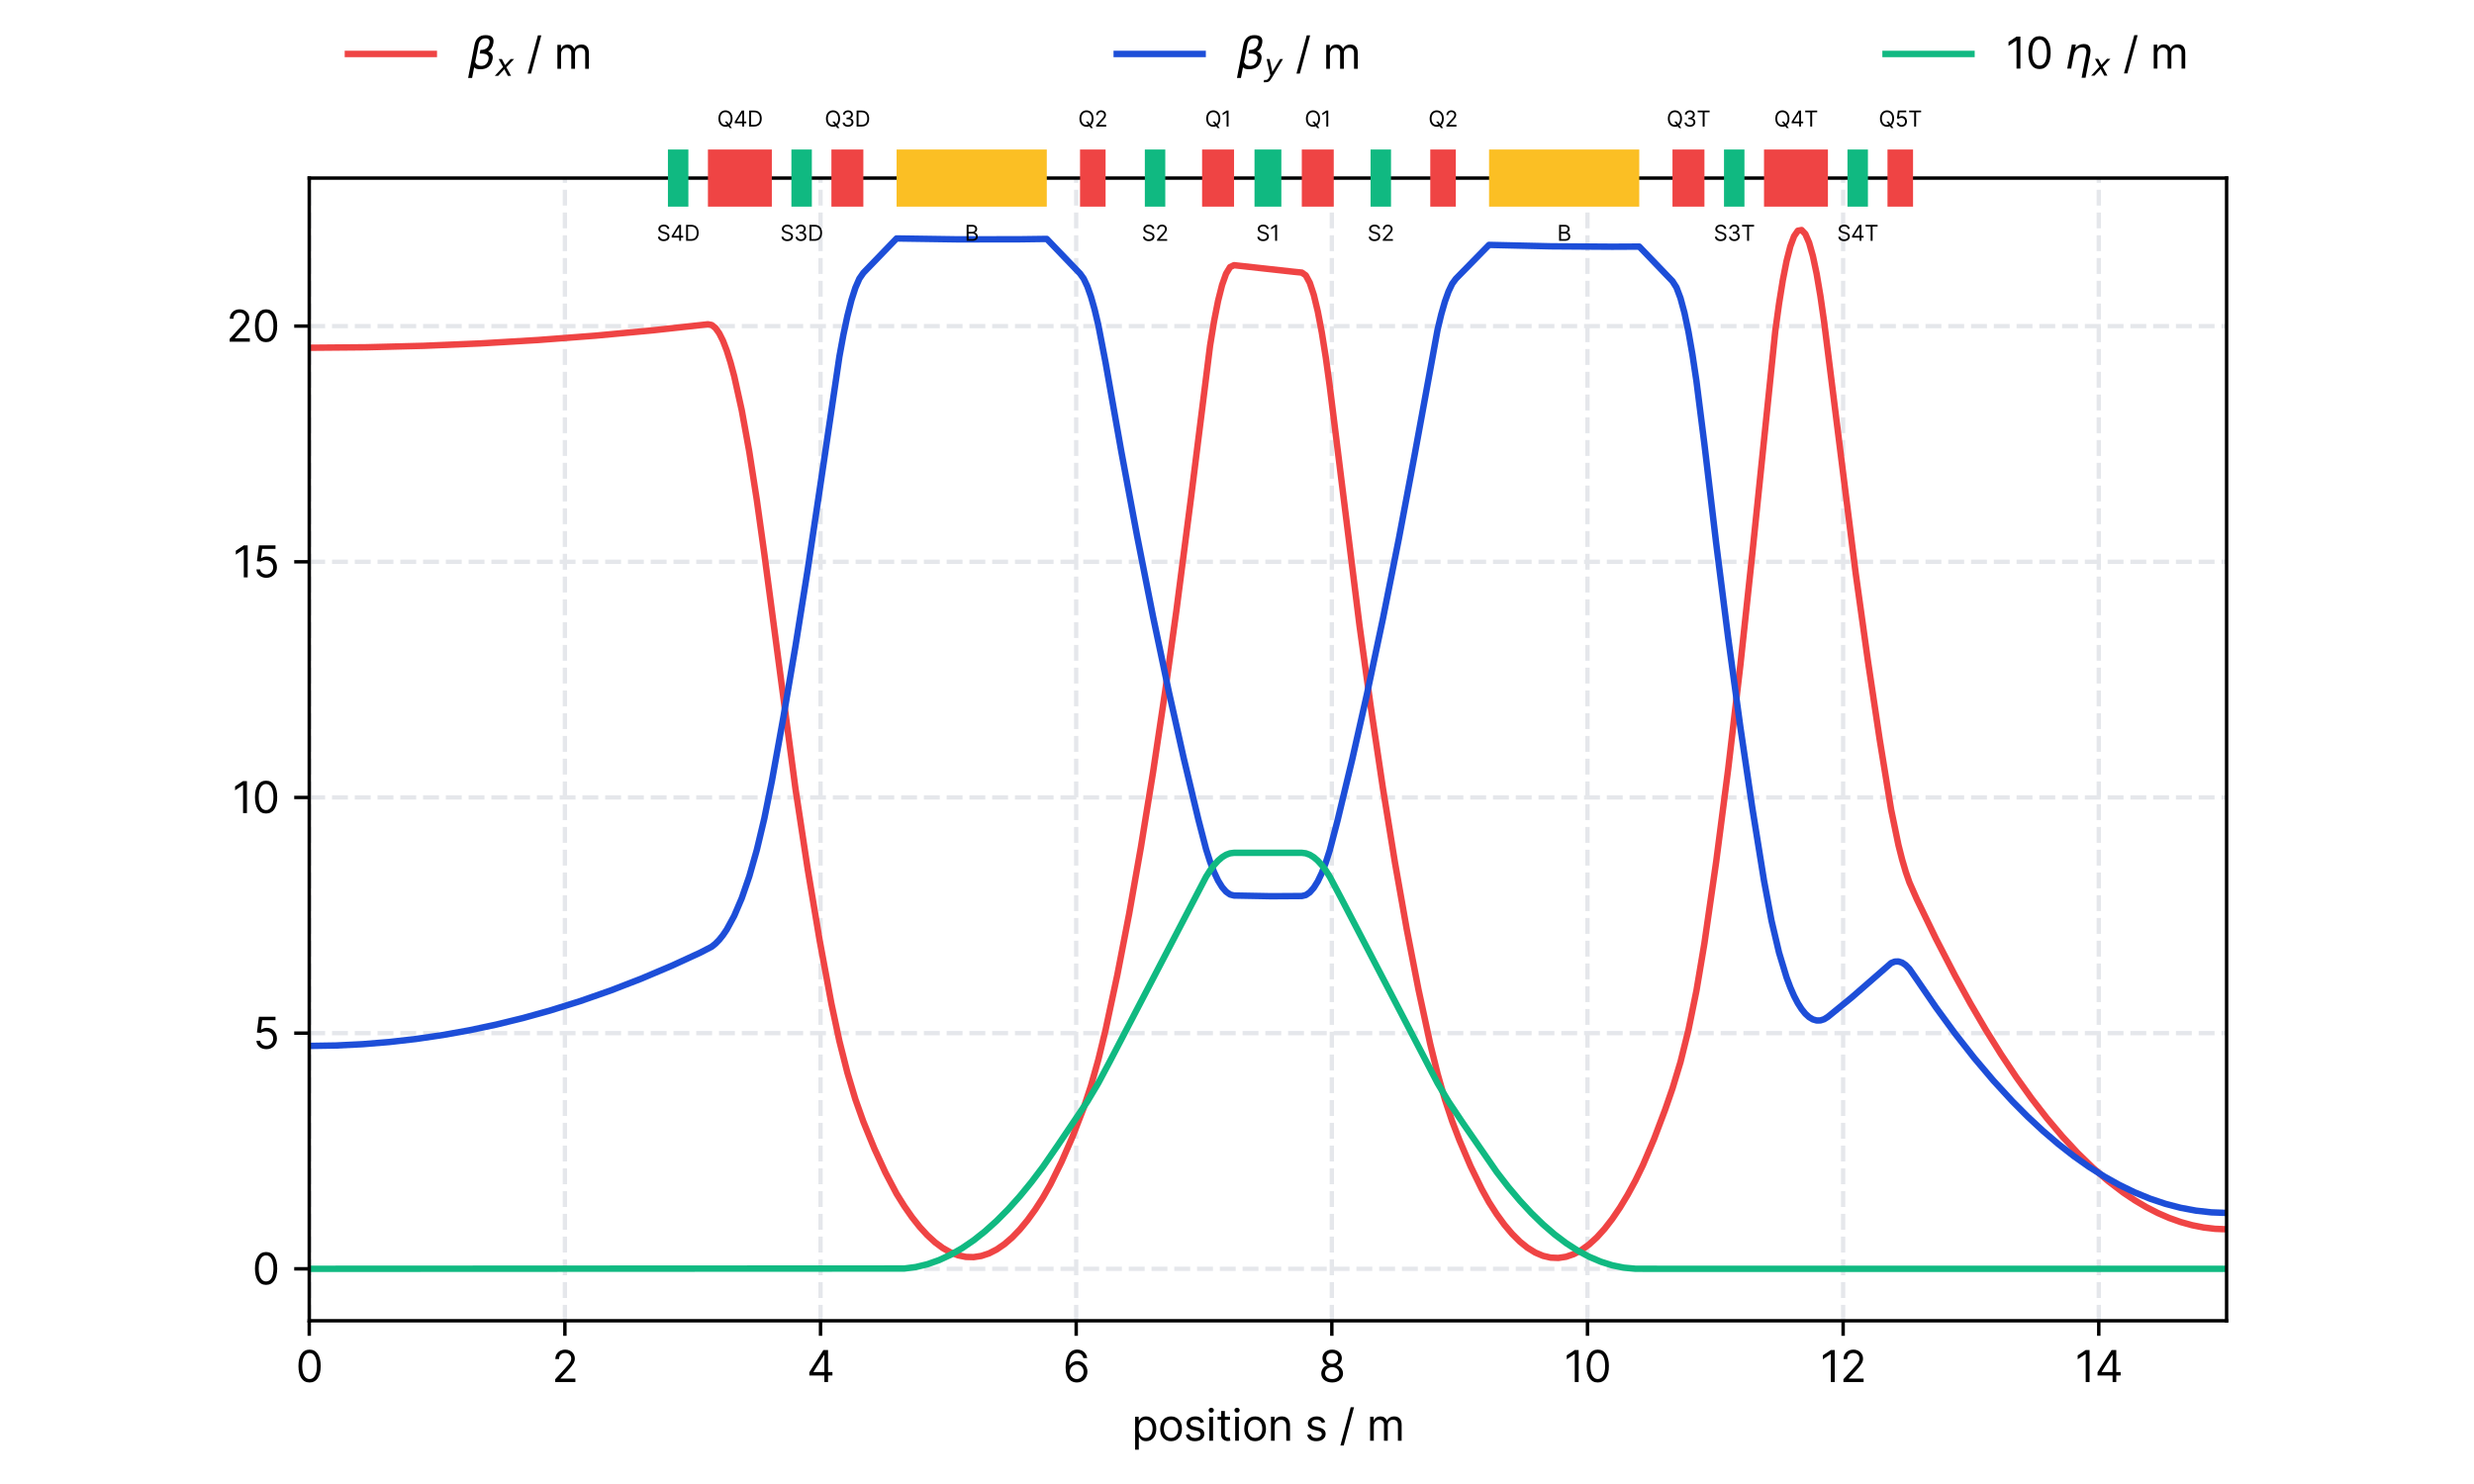 <?xml version="1.0" encoding="utf-8" standalone="no"?>
<!DOCTYPE svg PUBLIC "-//W3C//DTD SVG 1.1//EN"
  "http://www.w3.org/Graphics/SVG/1.1/DTD/svg11.dtd">
<svg height="345.6pt" version="1.1" viewBox="0 0 576 345.6" width="576pt" xmlns="http://www.w3.org/2000/svg" xmlns:xlink="http://www.w3.org/1999/xlink">
 <defs>
  <style type="text/css">*{stroke-linecap:butt;stroke-linejoin:round;}</style>
 </defs>
 <g id="figure_1">
  <g id="patch_1">
   <path d="M 0 345.6 
L 576 345.6 
L 576 0 
L 0 0 
z
" style="fill:#ffffff;"/>
  </g>
  <g id="axes_1">
   <g id="patch_2">
    <path d="M 72 307.584 
L 518.4 307.584 
L 518.4 41.472 
L 72 41.472 
z
" style="fill:#ffffff;"/>
   </g>
   <g id="matplotlib.axis_1">
    <g id="xtick_1">
     <g id="line2d_1">
      <path clip-path="url(#p270ec3b99e)" d="M 72 307.584 
L 72 41.472 
" style="fill:none;stroke:#e5e7eb;stroke-dasharray:3.7,1.6;stroke-dashoffset:0;"/>
     </g>
     <g id="line2d_2">
      <defs>
       <path d="M 0 0 
L 0 3.5 
" id="mcac6034c76" style="stroke:#000000;stroke-width:0.8;"/>
      </defs>
      <g>
       <use style="stroke:#000000;stroke-width:0.8;" x="72" xlink:href="#mcac6034c76" y="307.584"/>
      </g>
     </g>
     <g id="text_1">
      <!-- 0 -->
      <g transform="translate(68.875 321.857)scale(0.1 -0.1)">
       <defs>
        <path d="M 2000 -64 
C 3027 -64 3618 807 3618 2327 
C 3618 3836 3018 4718 2000 4718 
C 982 4718 382 3836 382 2327 
C 382 807 973 -64 2000 -64 
z
M 2000 436 
C 1323 436 927 1116 927 2327 
C 927 3536 1327 4227 2000 4227 
C 2673 4227 3073 3536 3073 2327 
C 3073 1116 2677 436 2000 436 
z
" id="Inter-Regular-30" transform="scale(0.016)"/>
       </defs>
       <use xlink:href="#Inter-Regular-30"/>
      </g>
     </g>
    </g>
    <g id="xtick_2">
     <g id="line2d_3">
      <path clip-path="url(#p270ec3b99e)" d="M 131.52 307.584 
L 131.52 41.472 
" style="fill:none;stroke:#e5e7eb;stroke-dasharray:3.7,1.6;stroke-dashoffset:0;"/>
     </g>
     <g id="line2d_4">
      <g>
       <use style="stroke:#000000;stroke-width:0.8;" x="131.52" xlink:href="#mcac6034c76" y="307.584"/>
      </g>
     </g>
     <g id="text_2">
      <!-- 2 -->
      <g transform="translate(128.494 321.857)scale(0.1 -0.1)">
       <defs>
        <path d="M 482 0 
L 3418 0 
L 3418 500 
L 1255 500 
L 1255 536 
L 2300 1655 
C 3100 2511 3336 2911 3336 3427 
C 3336 4145 2755 4718 1936 4718 
C 1121 4718 500 4164 500 3345 
L 1036 3345 
C 1036 3875 1380 4227 1918 4227 
C 2423 4227 2809 3918 2809 3427 
C 2809 2998 2557 2680 2018 2091 
L 482 409 
L 482 0 
z
" id="Inter-Regular-32" transform="scale(0.016)"/>
       </defs>
       <use xlink:href="#Inter-Regular-32"/>
      </g>
     </g>
    </g>
    <g id="xtick_3">
     <g id="line2d_5">
      <path clip-path="url(#p270ec3b99e)" d="M 191.04 307.584 
L 191.04 41.472 
" style="fill:none;stroke:#e5e7eb;stroke-dasharray:3.7,1.6;stroke-dashoffset:0;"/>
     </g>
     <g id="line2d_6">
      <g>
       <use style="stroke:#000000;stroke-width:0.8;" x="191.04" xlink:href="#mcac6034c76" y="307.584"/>
      </g>
     </g>
     <g id="text_3">
      <!-- 4 -->
      <g transform="translate(187.83 321.857)scale(0.1 -0.1)">
       <defs>
        <path d="M 373 955 
L 2564 955 
L 2564 0 
L 3100 0 
L 3100 955 
L 3736 955 
L 3736 1455 
L 3100 1455 
L 3100 4655 
L 2418 4655 
L 373 1418 
L 373 955 
z
M 982 1455 
L 982 1491 
L 2527 3936 
L 2564 3936 
L 2564 1455 
L 982 1455 
z
" id="Inter-Regular-34" transform="scale(0.016)"/>
       </defs>
       <use xlink:href="#Inter-Regular-34"/>
      </g>
     </g>
    </g>
    <g id="xtick_4">
     <g id="line2d_7">
      <path clip-path="url(#p270ec3b99e)" d="M 250.56 307.584 
L 250.56 41.472 
" style="fill:none;stroke:#e5e7eb;stroke-dasharray:3.7,1.6;stroke-dashoffset:0;"/>
     </g>
     <g id="line2d_8">
      <g>
       <use style="stroke:#000000;stroke-width:0.8;" x="250.56" xlink:href="#mcac6034c76" y="307.584"/>
      </g>
     </g>
     <g id="text_4">
      <!-- 6 -->
      <g transform="translate(247.442 321.857)scale(0.1 -0.1)">
       <defs>
        <path d="M 2027 -64 
C 2968 -75 3582 634 3582 1500 
C 3582 2400 2916 3045 2118 3045 
C 1639 3045 1227 2811 973 2427 
L 936 2427 
C 939 3570 1380 4227 2100 4227 
C 2591 4227 2886 3918 2991 3491 
L 3546 3491 
C 3432 4223 2882 4727 2100 4727 
C 1052 4727 409 3800 409 2145 
C 409 425 1264 -55 2027 -64 
z
M 2027 436 
C 1443 436 1016 934 1018 1491 
C 1021 2048 1468 2545 2046 2545 
C 2616 2545 3036 2077 3036 1500 
C 3036 909 2598 436 2027 436 
z
" id="Inter-Regular-36" transform="scale(0.016)"/>
       </defs>
       <use xlink:href="#Inter-Regular-36"/>
      </g>
     </g>
    </g>
    <g id="xtick_5">
     <g id="line2d_9">
      <path clip-path="url(#p270ec3b99e)" d="M 310.08 307.584 
L 310.08 41.472 
" style="fill:none;stroke:#e5e7eb;stroke-dasharray:3.7,1.6;stroke-dashoffset:0;"/>
     </g>
     <g id="line2d_10">
      <g>
       <use style="stroke:#000000;stroke-width:0.8;" x="310.08" xlink:href="#mcac6034c76" y="307.584"/>
      </g>
     </g>
     <g id="text_5">
      <!-- 8 -->
      <g transform="translate(306.997 321.857)scale(0.1 -0.1)">
       <defs>
        <path d="M 1973 -64 
C 2902 -64 3550 480 3555 1236 
C 3550 1825 3157 2325 2655 2418 
L 2655 2445 
C 3091 2559 3377 2986 3382 3482 
C 3377 4191 2782 4718 1973 4718 
C 1155 4718 559 4191 564 3482 
C 559 2986 846 2559 1291 2445 
L 1291 2418 
C 780 2325 386 1825 391 1236 
C 386 480 1034 -64 1973 -64 
z
M 1973 2645 
C 1464 2645 1105 2964 1109 3445 
C 1105 3918 1450 4227 1973 4227 
C 2486 4227 2832 3918 2836 3445 
C 2832 2964 2473 2645 1973 2645 
z
M 1973 436 
C 1334 436 941 764 946 1264 
C 941 1789 1375 2164 1973 2164 
C 2561 2164 2996 1789 3000 1264 
C 2996 764 2602 436 1973 436 
z
" id="Inter-Regular-38" transform="scale(0.016)"/>
       </defs>
       <use xlink:href="#Inter-Regular-38"/>
      </g>
     </g>
    </g>
    <g id="xtick_6">
     <g id="line2d_11">
      <path clip-path="url(#p270ec3b99e)" d="M 369.6 307.584 
L 369.6 41.472 
" style="fill:none;stroke:#e5e7eb;stroke-dasharray:3.7,1.6;stroke-dashoffset:0;"/>
     </g>
     <g id="line2d_12">
      <g>
       <use style="stroke:#000000;stroke-width:0.8;" x="369.6" xlink:href="#mcac6034c76" y="307.584"/>
      </g>
     </g>
     <g id="text_6">
      <!-- 10 -->
      <g transform="translate(364.152 321.857)scale(0.1 -0.1)">
       <defs>
        <path d="M 2118 4655 
L 1555 4655 
L 391 3882 
L 391 3309 
L 1527 4064 
L 1555 4064 
L 1555 0 
L 2118 0 
L 2118 4655 
z
" id="Inter-Regular-31" transform="scale(0.016)"/>
       </defs>
       <use xlink:href="#Inter-Regular-31"/>
       <use x="46.449" xlink:href="#Inter-Regular-30"/>
      </g>
     </g>
    </g>
    <g id="xtick_7">
     <g id="line2d_13">
      <path clip-path="url(#p270ec3b99e)" d="M 429.12 307.584 
L 429.12 41.472 
" style="fill:none;stroke:#e5e7eb;stroke-dasharray:3.7,1.6;stroke-dashoffset:0;"/>
     </g>
     <g id="line2d_14">
      <g>
       <use style="stroke:#000000;stroke-width:0.8;" x="429.12" xlink:href="#mcac6034c76" y="307.584"/>
      </g>
     </g>
     <g id="text_7">
      <!-- 12 -->
      <g transform="translate(423.772 321.857)scale(0.1 -0.1)">
       <use xlink:href="#Inter-Regular-31"/>
       <use x="46.449" xlink:href="#Inter-Regular-32"/>
      </g>
     </g>
    </g>
    <g id="xtick_8">
     <g id="line2d_15">
      <path clip-path="url(#p270ec3b99e)" d="M 488.64 307.584 
L 488.64 41.472 
" style="fill:none;stroke:#e5e7eb;stroke-dasharray:3.7,1.6;stroke-dashoffset:0;"/>
     </g>
     <g id="line2d_16">
      <g>
       <use style="stroke:#000000;stroke-width:0.8;" x="488.64" xlink:href="#mcac6034c76" y="307.584"/>
      </g>
     </g>
     <g id="text_8">
      <!-- 14 -->
      <g transform="translate(483.107 321.857)scale(0.1 -0.1)">
       <use xlink:href="#Inter-Regular-31"/>
       <use x="46.449" xlink:href="#Inter-Regular-34"/>
      </g>
     </g>
    </g>
    <g id="text_9">
     <!-- position s / m -->
     <g transform="translate(263.495 335.517)scale(0.1 -0.1)">
      <defs>
       <path d="M 491 -1309 
L 1027 -1309 
L 1027 536 
L 1073 536 
C 1191 345 1418 -73 2091 -73 
C 2964 -73 3573 627 3573 1736 
C 3573 2836 2964 3536 2082 3536 
C 1400 3536 1191 3118 1073 2936 
L 1009 2936 
L 1009 3491 
L 491 3491 
L 491 -1309 
z
M 1018 1745 
C 1018 2527 1364 3055 2018 3055 
C 2700 3055 3036 2482 3036 1745 
C 3036 1000 2691 409 2018 409 
C 1373 409 1018 955 1018 1745 
z
" id="Inter-Regular-70" transform="scale(0.016)"/>
       <path d="M 1909 -73 
C 2855 -73 3491 645 3491 1727 
C 3491 2818 2855 3536 1909 3536 
C 964 3536 327 2818 327 1727 
C 327 645 964 -73 1909 -73 
z
M 1909 409 
C 1191 409 864 1027 864 1727 
C 864 2427 1191 3055 1909 3055 
C 2627 3055 2955 2427 2955 1727 
C 2955 1027 2627 409 1909 409 
z
" id="Inter-Regular-6f" transform="scale(0.016)"/>
       <path d="M 2964 2709 
C 2796 3205 2418 3536 1727 3536 
C 991 3536 446 3118 446 2527 
C 446 2045 732 1723 1373 1573 
L 1955 1436 
C 2307 1355 2473 1186 2473 945 
C 2473 645 2155 400 1655 400 
C 1216 400 941 589 846 964 
L 336 836 
C 461 243 950 -73 1664 -73 
C 2475 -73 3027 370 3027 973 
C 3027 1459 2723 1766 2100 1918 
L 1582 2045 
C 1168 2148 982 2286 982 2555 
C 982 2855 1300 3073 1727 3073 
C 2196 3073 2389 2814 2482 2573 
L 2964 2709 
z
" id="Inter-Regular-73" transform="scale(0.016)"/>
       <path d="M 764 4073 
C 973 4073 1146 4236 1146 4436 
C 1146 4636 973 4800 764 4800 
C 555 4800 382 4636 382 4436 
C 382 4236 555 4073 764 4073 
z
M 491 0 
L 1027 0 
L 1027 3491 
L 491 3491 
L 491 0 
z
" id="Inter-Regular-69" transform="scale(0.016)"/>
       <path d="M 2009 3491 
L 1264 3491 
L 1264 4327 
L 727 4327 
L 727 3491 
L 200 3491 
L 200 3036 
L 727 3036 
L 727 855 
C 727 245 1218 -45 1673 -45 
C 1873 -45 2000 -9 2073 18 
L 1964 500 
C 1918 491 1846 473 1727 473 
C 1491 473 1264 545 1264 1000 
L 1264 3036 
L 2009 3036 
L 2009 3491 
z
" id="Inter-Regular-74" transform="scale(0.016)"/>
       <path d="M 1027 2100 
C 1027 2709 1405 3055 1918 3055 
C 2416 3055 2718 2730 2718 2182 
L 2718 0 
L 3255 0 
L 3255 2218 
C 3255 3109 2780 3536 2073 3536 
C 1546 3536 1218 3300 1055 2945 
L 1009 2945 
L 1009 3491 
L 491 3491 
L 491 0 
L 1027 0 
L 1027 2100 
z
" id="Inter-Regular-6e" transform="scale(0.016)"/>
       <path id="Inter-Regular-20" transform="scale(0.016)"/>
       <path d="M 2136 4873 
L 1646 4873 
L 146 -700 
L 636 -700 
L 2136 4873 
z
" id="Inter-Regular-2f" transform="scale(0.016)"/>
       <path d="M 491 0 
L 1027 0 
L 1027 2182 
C 1027 2693 1400 3055 1818 3055 
C 2225 3055 2509 2789 2509 2391 
L 2509 0 
L 3055 0 
L 3055 2273 
C 3055 2723 3336 3055 3827 3055 
C 4209 3055 4536 2852 4536 2336 
L 4536 0 
L 5073 0 
L 5073 2336 
C 5073 3157 4632 3536 4009 3536 
C 3509 3536 3143 3307 2964 2945 
L 2927 2945 
C 2755 3318 2450 3536 1991 3536 
C 1536 3536 1200 3318 1055 2945 
L 1009 2945 
L 1009 3491 
L 491 3491 
L 491 0 
z
" id="Inter-Regular-6d" transform="scale(0.016)"/>
      </defs>
      <use xlink:href="#Inter-Regular-70"/>
      <use x="60.938" xlink:href="#Inter-Regular-6f"/>
      <use x="120.597" xlink:href="#Inter-Regular-73"/>
      <use x="172.869" xlink:href="#Inter-Regular-69"/>
      <use x="196.591" xlink:href="#Inter-Regular-74"/>
      <use x="232.955" xlink:href="#Inter-Regular-69"/>
      <use x="256.676" xlink:href="#Inter-Regular-6f"/>
      <use x="316.335" xlink:href="#Inter-Regular-6e"/>
      <use x="374.858" xlink:href="#Inter-Regular-20"/>
      <use x="402.983" xlink:href="#Inter-Regular-73"/>
      <use x="455.256" xlink:href="#Inter-Regular-20"/>
      <use x="483.381" xlink:href="#Inter-Regular-2f"/>
      <use x="519.034" xlink:href="#Inter-Regular-20"/>
      <use x="547.159" xlink:href="#Inter-Regular-6d"/>
     </g>
    </g>
   </g>
   <g id="matplotlib.axis_2">
    <g id="ytick_1">
     <g id="line2d_17">
      <path clip-path="url(#p270ec3b99e)" d="M 72 295.488 
L 518.4 295.488 
" style="fill:none;stroke:#e5e7eb;stroke-dasharray:3.7,1.6;stroke-dashoffset:0;"/>
     </g>
     <g id="line2d_18">
      <defs>
       <path d="M 0 0 
L -3.5 0 
" id="m3b361ca838" style="stroke:#000000;stroke-width:0.8;"/>
      </defs>
      <g>
       <use style="stroke:#000000;stroke-width:0.8;" x="72" xlink:href="#m3b361ca838" y="295.488"/>
      </g>
     </g>
     <g id="text_10">
      <!-- 0 -->
      <g transform="translate(58.75 299.125)scale(0.1 -0.1)">
       <use xlink:href="#Inter-Regular-30"/>
      </g>
     </g>
    </g>
    <g id="ytick_2">
     <g id="line2d_19">
      <path clip-path="url(#p270ec3b99e)" d="M 72 240.602 
L 518.4 240.602 
" style="fill:none;stroke:#e5e7eb;stroke-dasharray:3.7,1.6;stroke-dashoffset:0;"/>
     </g>
     <g id="line2d_20">
      <g>
       <use style="stroke:#000000;stroke-width:0.8;" x="72" xlink:href="#m3b361ca838" y="240.602"/>
      </g>
     </g>
     <g id="text_11">
      <!-- 5 -->
      <g transform="translate(58.92 244.239)scale(0.1 -0.1)">
       <defs>
        <path d="M 1936 -64 
C 2823 -64 3473 591 3473 1482 
C 3473 2384 2846 3045 1991 3045 
C 1677 3045 1373 2934 1182 2782 
L 1155 2782 
L 1318 4155 
L 3264 4155 
L 3264 4655 
L 846 4655 
L 564 2364 
L 1091 2300 
C 1284 2439 1614 2539 1900 2536 
C 2493 2532 2927 2082 2927 1473 
C 2927 875 2509 436 1936 436 
C 1459 436 1080 743 1036 1164 
L 491 1164 
C 525 455 1136 -64 1936 -64 
z
" id="Inter-Regular-35" transform="scale(0.016)"/>
       </defs>
       <use xlink:href="#Inter-Regular-35"/>
      </g>
     </g>
    </g>
    <g id="ytick_3">
     <g id="line2d_21">
      <path clip-path="url(#p270ec3b99e)" d="M 72 185.716 
L 518.4 185.716 
" style="fill:none;stroke:#e5e7eb;stroke-dasharray:3.7,1.6;stroke-dashoffset:0;"/>
     </g>
     <g id="line2d_22">
      <g>
       <use style="stroke:#000000;stroke-width:0.8;" x="72" xlink:href="#m3b361ca838" y="185.716"/>
      </g>
     </g>
     <g id="text_12">
      <!-- 10 -->
      <g transform="translate(54.105 189.353)scale(0.1 -0.1)">
       <use xlink:href="#Inter-Regular-31"/>
       <use x="46.449" xlink:href="#Inter-Regular-30"/>
      </g>
     </g>
    </g>
    <g id="ytick_4">
     <g id="line2d_23">
      <path clip-path="url(#p270ec3b99e)" d="M 72 130.83 
L 518.4 130.83 
" style="fill:none;stroke:#e5e7eb;stroke-dasharray:3.7,1.6;stroke-dashoffset:0;"/>
     </g>
     <g id="line2d_24">
      <g>
       <use style="stroke:#000000;stroke-width:0.8;" x="72" xlink:href="#m3b361ca838" y="130.83"/>
      </g>
     </g>
     <g id="text_13">
      <!-- 15 -->
      <g transform="translate(54.275 134.467)scale(0.1 -0.1)">
       <use xlink:href="#Inter-Regular-31"/>
       <use x="46.449" xlink:href="#Inter-Regular-35"/>
      </g>
     </g>
    </g>
    <g id="ytick_5">
     <g id="line2d_25">
      <path clip-path="url(#p270ec3b99e)" d="M 72 75.945 
L 518.4 75.945 
" style="fill:none;stroke:#e5e7eb;stroke-dasharray:3.7,1.6;stroke-dashoffset:0;"/>
     </g>
     <g id="line2d_26">
      <g>
       <use style="stroke:#000000;stroke-width:0.8;" x="72" xlink:href="#m3b361ca838" y="75.945"/>
      </g>
     </g>
     <g id="text_14">
      <!-- 20 -->
      <g transform="translate(52.698 79.581)scale(0.1 -0.1)">
       <use xlink:href="#Inter-Regular-32"/>
       <use x="60.511" xlink:href="#Inter-Regular-30"/>
      </g>
     </g>
    </g>
   </g>
   <g id="line2d_27">
    <path clip-path="url(#p270ec3b99e)" d="M 72 80.987 
L 85.326 80.874 
L 98.651 80.536 
L 111.977 79.973 
L 125.302 79.185 
L 138.628 78.171 
L 151.953 76.932 
L 164.821 75.522 
L 165.697 75.685 
L 166.572 76.381 
L 167.447 77.606 
L 168.323 79.354 
L 169.198 81.616 
L 170.073 84.382 
L 170.948 87.638 
L 172.699 95.555 
L 174.45 105.213 
L 176.2 116.425 
L 177.951 128.973 
L 185.207 183.718 
L 188.064 202.492 
L 190.838 219.046 
L 193.57 233.743 
L 195.43 242.452 
L 197.29 249.808 
L 199.15 256.013 
L 201.01 261.238 
L 203.589 267.527 
L 206.168 273.12 
L 208.747 278.017 
L 210.54 280.89 
L 212.334 283.461 
L 214.127 285.726 
L 215.92 287.682 
L 217.713 289.324 
L 219.507 290.65 
L 221.3 291.659 
L 223.093 292.348 
L 224.886 292.716 
L 226.68 292.764 
L 228.473 292.489 
L 230.266 291.895 
L 232.059 290.98 
L 233.852 289.747 
L 235.646 288.197 
L 237.439 286.334 
L 239.232 284.159 
L 241.025 281.678 
L 242.819 278.893 
L 244.575 275.801 
L 247.154 270.577 
L 249.733 264.657 
L 252.303 258.017 
L 254.004 252.842 
L 255.704 246.821 
L 257.405 239.826 
L 260.146 227.006 
L 262.887 212.827 
L 265.627 197.287 
L 268.446 179.889 
L 271.303 160.785 
L 273.874 142.328 
L 277.302 115.856 
L 281.734 80.483 
L 282.664 74.784 
L 283.594 70.066 
L 284.524 66.374 
L 285.454 63.744 
L 286.384 62.201 
L 287.314 61.758 
L 301.182 63.289 
L 303.086 63.481 
L 304.016 64.122 
L 304.946 65.855 
L 305.876 68.661 
L 306.806 72.516 
L 307.736 77.383 
L 308.666 83.215 
L 309.596 89.957 
L 316.526 145.702 
L 319.097 164.271 
L 321.954 183.448 
L 324.773 200.864 
L 327.513 216.371 
L 330.254 230.468 
L 332.995 243.154 
L 334.696 250.06 
L 336.396 256.005 
L 338.097 261.118 
L 339.807 265.575 
L 342.386 271.608 
L 344.965 276.895 
L 346.685 280.004 
L 348.478 282.787 
L 350.271 285.242 
L 352.064 287.363 
L 353.858 289.149 
L 355.651 290.596 
L 357.444 291.701 
L 359.237 292.463 
L 361.031 292.881 
L 362.824 292.954 
L 364.617 292.681 
L 366.41 292.064 
L 368.204 291.103 
L 369.997 289.8 
L 371.79 288.157 
L 373.583 286.177 
L 375.376 283.862 
L 377.17 281.217 
L 378.963 278.246 
L 380.756 274.954 
L 382.513 271.331 
L 385.092 265.262 
L 387.671 258.446 
L 389.39 253.487 
L 391.25 247.342 
L 393.11 239.84 
L 394.97 230.714 
L 396.83 219.639 
L 399.562 200.69 
L 402.336 179.268 
L 405.193 154.902 
L 407.967 129.013 
L 413.324 77.112 
L 414.2 70.711 
L 415.075 65.256 
L 415.95 60.794 
L 416.826 57.369 
L 417.701 55.01 
L 418.576 53.739 
L 419.452 53.568 
L 420.327 54.498 
L 421.202 56.521 
L 422.077 59.619 
L 422.953 63.762 
L 423.828 68.914 
L 424.703 75.027 
L 432.036 133.455 
L 434.893 153.922 
L 437.625 172.188 
L 440.297 188.584 
L 441.998 196.792 
L 442.848 200.144 
L 443.698 203.034 
L 444.548 205.487 
L 446.289 209.433 
L 450.74 218.627 
L 455.192 227.236 
L 458.753 233.702 
L 462.314 239.793 
L 465.875 245.509 
L 469.436 250.85 
L 472.997 255.816 
L 476.558 260.408 
L 480.119 264.624 
L 483.68 268.466 
L 487.241 271.933 
L 490.802 275.026 
L 494.363 277.743 
L 497.034 279.535 
L 499.705 281.116 
L 502.375 282.487 
L 505.046 283.646 
L 507.717 284.595 
L 510.388 285.333 
L 513.058 285.86 
L 515.729 286.176 
L 518.4 286.282 
L 518.4 286.282 
" style="fill:none;stroke:#ef4444;stroke-linecap:square;stroke-width:1.5;"/>
   </g>
   <g id="line2d_28">
    <path clip-path="url(#p270ec3b99e)" d="M 72 243.577 
L 78.219 243.476 
L 84.437 243.172 
L 90.656 242.665 
L 96.874 241.956 
L 103.093 241.043 
L 109.311 239.929 
L 115.53 238.611 
L 121.749 237.091 
L 127.967 235.368 
L 135.074 233.15 
L 142.181 230.668 
L 149.288 227.921 
L 156.459 224.881 
L 163 221.873 
L 165.697 220.477 
L 166.572 219.771 
L 167.447 218.873 
L 168.323 217.781 
L 169.198 216.487 
L 170.948 213.273 
L 172.699 209.166 
L 174.45 204.089 
L 176.2 197.942 
L 177.951 190.604 
L 179.701 181.934 
L 182.433 166.798 
L 185.207 150.446 
L 188.064 132.564 
L 191.748 107.948 
L 195.43 83.039 
L 196.36 77.964 
L 197.29 73.584 
L 198.22 69.93 
L 199.15 67.027 
L 200.08 64.894 
L 201.01 63.547 
L 208.747 55.532 
L 223.093 55.744 
L 237.439 55.723 
L 243.715 55.64 
L 251.453 63.698 
L 252.303 64.883 
L 253.153 66.684 
L 254.004 69.091 
L 254.854 72.092 
L 255.704 75.669 
L 257.405 84.477 
L 261.059 105.13 
L 264.714 124.701 
L 268.446 143.571 
L 272.16 161.23 
L 275.588 176.54 
L 279.017 190.898 
L 280.804 197.771 
L 281.734 200.686 
L 282.664 203.112 
L 283.594 205.071 
L 284.524 206.583 
L 285.454 207.661 
L 286.384 208.315 
L 287.314 208.553 
L 295.981 208.716 
L 303.086 208.673 
L 304.016 208.45 
L 304.946 207.811 
L 305.876 206.749 
L 306.806 205.255 
L 307.736 203.314 
L 308.666 200.907 
L 309.596 198.013 
L 311.383 191.185 
L 314.812 176.922 
L 318.24 161.717 
L 321.954 144.18 
L 325.686 125.445 
L 329.341 106.017 
L 334.696 76.779 
L 335.546 73.232 
L 336.396 70.259 
L 337.247 67.877 
L 338.097 66.098 
L 338.947 64.932 
L 346.685 57.032 
L 361.031 57.363 
L 375.376 57.459 
L 381.653 57.427 
L 389.39 65.485 
L 390.32 66.948 
L 391.25 69.417 
L 392.18 72.867 
L 393.11 77.27 
L 394.04 82.586 
L 394.97 88.768 
L 396.83 103.503 
L 399.562 126.539 
L 402.336 148.408 
L 405.193 169.337 
L 407.967 188.104 
L 410.699 205.094 
L 412.449 214.438 
L 414.2 221.858 
L 415.95 227.627 
L 416.826 229.96 
L 417.701 231.956 
L 418.576 233.632 
L 419.452 235.003 
L 420.327 236.083 
L 421.202 236.88 
L 422.077 237.403 
L 422.953 237.655 
L 423.828 237.641 
L 424.703 237.358 
L 425.579 236.805 
L 431.084 232.315 
L 436.715 227.412 
L 440.297 224.281 
L 441.147 223.943 
L 441.998 223.909 
L 442.848 224.178 
L 443.698 224.748 
L 444.548 225.615 
L 446.289 228.122 
L 450.74 234.624 
L 455.192 240.713 
L 459.643 246.387 
L 464.094 251.647 
L 468.545 256.493 
L 472.107 260.071 
L 475.668 263.385 
L 479.229 266.433 
L 482.79 269.217 
L 486.351 271.735 
L 489.912 273.988 
L 493.473 275.976 
L 497.034 277.699 
L 500.595 279.157 
L 504.156 280.35 
L 507.717 281.278 
L 511.278 281.94 
L 514.839 282.338 
L 518.4 282.47 
L 518.4 282.47 
" style="fill:none;stroke:#1d4ed8;stroke-linecap:square;stroke-width:1.5;"/>
   </g>
   <g id="line2d_29">
    <path clip-path="url(#p270ec3b99e)" d="M 72 295.488 
L 210.54 295.421 
L 213.23 295.072 
L 215.92 294.423 
L 218.61 293.475 
L 221.3 292.23 
L 223.99 290.688 
L 226.68 288.85 
L 229.369 286.719 
L 232.059 284.296 
L 234.749 281.584 
L 237.439 278.585 
L 240.129 275.301 
L 242.819 271.736 
L 246.294 266.701 
L 253.153 256.536 
L 255.704 252.244 
L 258.318 247.335 
L 280.804 204.173 
L 281.734 202.707 
L 282.664 201.46 
L 283.594 200.436 
L 284.524 199.637 
L 285.454 199.064 
L 286.384 198.72 
L 287.314 198.606 
L 303.086 198.606 
L 304.016 198.72 
L 304.946 199.064 
L 305.876 199.637 
L 306.806 200.436 
L 307.736 201.46 
L 308.666 202.707 
L 309.596 204.173 
L 312.241 209.155 
L 334.696 252.244 
L 337.247 256.536 
L 340.667 261.655 
L 348.478 272.956 
L 351.168 276.427 
L 353.858 279.616 
L 356.548 282.52 
L 359.237 285.136 
L 361.927 287.462 
L 364.617 289.495 
L 367.307 291.235 
L 369.997 292.678 
L 372.687 293.824 
L 375.376 294.672 
L 378.066 295.222 
L 380.756 295.471 
L 386.811 295.488 
L 518.4 295.488 
L 518.4 295.488 
" style="fill:none;stroke:#10b981;stroke-linecap:square;stroke-width:1.5;"/>
   </g>
   <g id="patch_3">
    <path d="M 72 307.584 
L 72 41.472 
" style="fill:none;stroke:#000000;stroke-linecap:square;stroke-linejoin:miter;stroke-width:0.8;"/>
   </g>
   <g id="patch_4">
    <path d="M 518.4 307.584 
L 518.4 41.472 
" style="fill:none;stroke:#000000;stroke-linecap:square;stroke-linejoin:miter;stroke-width:0.8;"/>
   </g>
   <g id="patch_5">
    <path d="M 72 307.584 
L 518.4 307.584 
" style="fill:none;stroke:#000000;stroke-linecap:square;stroke-linejoin:miter;stroke-width:0.8;"/>
   </g>
   <g id="patch_6">
    <path d="M 72 41.472 
L 518.4 41.472 
" style="fill:none;stroke:#000000;stroke-linecap:square;stroke-linejoin:miter;stroke-width:0.8;"/>
   </g>
   <g id="legend_1">
    <g id="line2d_30">
     <path d="M 81 12.566 
L 101 12.566 
" style="fill:none;stroke:#ef4444;stroke-linecap:square;stroke-width:1.5;"/>
    </g>
    <g id="line2d_31"/>
    <g id="text_15">
     <!-- $\beta_x$ / m -->
     <g transform="translate(109 16.066)scale(0.1 -0.1)">
      <defs>
       <path d="M 872 216 
L 572 -1331 
L -6 -1331 
L 928 3478 
Q 1206 4903 2538 4903 
Q 3888 4903 3659 3700 
Q 3503 2844 2894 2531 
Q 3713 2250 3553 1416 
Q 3272 -69 1759 -66 
Q 1097 -63 872 216 
z
M 1019 966 
Q 1259 422 1875 425 
Q 2775 425 2966 1406 
Q 3138 2288 1675 2219 
L 1778 2750 
Q 2909 2731 3106 3750 
Q 3241 4438 2509 4434 
Q 1691 4434 1503 3459 
L 1019 966 
z
" id="DejaVuSans-Oblique-3b2" transform="scale(0.016)"/>
       <path d="M 3841 3500 
L 2234 1784 
L 3219 0 
L 2559 0 
L 1819 1388 
L 531 0 
L -166 0 
L 1556 1844 
L 641 3500 
L 1300 3500 
L 1972 2234 
L 3144 3500 
L 3841 3500 
z
" id="DejaVuSans-Oblique-78" transform="scale(0.016)"/>
      </defs>
      <use transform="translate(0 0.391)" xlink:href="#DejaVuSans-Oblique-3b2"/>
      <use transform="translate(63.818 -16.016)scale(0.7)" xlink:href="#DejaVuSans-Oblique-78"/>
      <use transform="translate(107.979 0.391)" xlink:href="#Inter-Regular-20"/>
      <use transform="translate(136.104 0.391)" xlink:href="#Inter-Regular-2f"/>
      <use transform="translate(171.757 0.391)" xlink:href="#Inter-Regular-20"/>
      <use transform="translate(199.882 0.391)" xlink:href="#Inter-Regular-6d"/>
     </g>
    </g>
    <g id="line2d_32">
     <path d="M 260 12.566 
L 280 12.566 
" style="fill:none;stroke:#1d4ed8;stroke-linecap:square;stroke-width:1.5;"/>
    </g>
    <g id="line2d_33"/>
    <g id="text_16">
     <!-- $\beta_y$ / m -->
     <g transform="translate(288 16.066)scale(0.1 -0.1)">
      <defs>
       <path d="M 1588 -325 
Q 1188 -997 936 -1164 
Q 684 -1331 294 -1331 
L -159 -1331 
L -63 -850 
L 269 -850 
Q 509 -850 678 -719 
Q 847 -588 1056 -206 
L 1234 128 
L 459 3500 
L 1069 3500 
L 1650 819 
L 3256 3500 
L 3859 3500 
L 1588 -325 
z
" id="DejaVuSans-Oblique-79" transform="scale(0.016)"/>
      </defs>
      <use transform="translate(0 0.391)" xlink:href="#DejaVuSans-Oblique-3b2"/>
      <use transform="translate(63.818 -16.016)scale(0.7)" xlink:href="#DejaVuSans-Oblique-79"/>
      <use transform="translate(107.979 0.391)" xlink:href="#Inter-Regular-20"/>
      <use transform="translate(136.104 0.391)" xlink:href="#Inter-Regular-2f"/>
      <use transform="translate(171.757 0.391)" xlink:href="#Inter-Regular-20"/>
      <use transform="translate(199.882 0.391)" xlink:href="#Inter-Regular-6d"/>
     </g>
    </g>
    <g id="line2d_34">
     <path d="M 439 12.566 
L 459 12.566 
" style="fill:none;stroke:#10b981;stroke-linecap:square;stroke-width:1.5;"/>
    </g>
    <g id="line2d_35"/>
    <g id="text_17">
     <!-- 10 $\eta_x$ / m -->
     <g transform="translate(467 16.066)scale(0.1 -0.1)">
      <defs>
       <path d="M 3703 2113 
L 3034 -1331 
L 2459 -1331 
L 3125 2094 
Q 3222 2591 3075 2838 
Q 2931 3084 2544 3084 
Q 2078 3084 1750 2788 
Q 1425 2491 1325 1978 
L 941 0 
L 363 0 
L 1044 3500 
L 1622 3500 
L 1516 2956 
Q 1781 3272 2094 3428 
Q 2403 3584 2769 3584 
Q 3372 3584 3609 3213 
Q 3844 2838 3703 2113 
z
" id="DejaVuSans-Oblique-3b7" transform="scale(0.016)"/>
      </defs>
      <use transform="translate(0 0.859)" xlink:href="#Inter-Regular-31"/>
      <use transform="translate(46.449 0.859)" xlink:href="#Inter-Regular-30"/>
      <use transform="translate(108.949 0.859)" xlink:href="#Inter-Regular-20"/>
      <use transform="translate(137.074 0.859)" xlink:href="#DejaVuSans-Oblique-3b7"/>
      <use transform="translate(200.453 -15.547)scale(0.7)" xlink:href="#DejaVuSans-Oblique-78"/>
      <use transform="translate(244.613 0.859)" xlink:href="#Inter-Regular-20"/>
      <use transform="translate(272.738 0.859)" xlink:href="#Inter-Regular-2f"/>
      <use transform="translate(308.391 0.859)" xlink:href="#Inter-Regular-20"/>
      <use transform="translate(336.516 0.859)" xlink:href="#Inter-Regular-6d"/>
     </g>
    </g>
   </g>
   <g id="patch_7">
    <path d="M 155.507 48.125 
L 160.268 48.125 
L 160.268 34.819 
L 155.507 34.819 
z
" style="fill:#10b981;"/>
   </g>
   <g id="patch_8">
    <path d="M 164.821 48.125 
L 179.701 48.125 
L 179.701 34.819 
L 164.821 34.819 
z
" style="fill:#ef4444;"/>
   </g>
   <g id="patch_9">
    <path d="M 184.255 48.125 
L 189.016 48.125 
L 189.016 34.819 
L 184.255 34.819 
z
" style="fill:#10b981;"/>
   </g>
   <g id="patch_10">
    <path d="M 193.57 48.125 
L 201.01 48.125 
L 201.01 34.819 
L 193.57 34.819 
z
" style="fill:#ef4444;"/>
   </g>
   <g id="patch_11">
    <path d="M 208.747 48.125 
L 243.715 48.125 
L 243.715 34.819 
L 208.747 34.819 
z
" style="fill:#fbbf24;"/>
   </g>
   <g id="patch_12">
    <path d="M 251.453 48.125 
L 257.405 48.125 
L 257.405 34.819 
L 251.453 34.819 
z
" style="fill:#ef4444;"/>
   </g>
   <g id="patch_13">
    <path d="M 266.541 48.125 
L 271.303 48.125 
L 271.303 34.819 
L 266.541 34.819 
z
" style="fill:#10b981;"/>
   </g>
   <g id="patch_14">
    <path d="M 279.874 48.125 
L 287.314 48.125 
L 287.314 34.819 
L 279.874 34.819 
z
" style="fill:#ef4444;"/>
   </g>
   <g id="patch_15">
    <path d="M 292.075 48.125 
L 298.325 48.125 
L 298.325 34.819 
L 292.075 34.819 
z
" style="fill:#10b981;"/>
   </g>
   <g id="patch_16">
    <path d="M 303.086 48.125 
L 310.526 48.125 
L 310.526 34.819 
L 303.086 34.819 
z
" style="fill:#ef4444;"/>
   </g>
   <g id="patch_17">
    <path d="M 319.097 48.125 
L 323.859 48.125 
L 323.859 34.819 
L 319.097 34.819 
z
" style="fill:#10b981;"/>
   </g>
   <g id="patch_18">
    <path d="M 332.995 48.125 
L 338.947 48.125 
L 338.947 34.819 
L 332.995 34.819 
z
" style="fill:#ef4444;"/>
   </g>
   <g id="patch_19">
    <path d="M 346.685 48.125 
L 381.653 48.125 
L 381.653 34.819 
L 346.685 34.819 
z
" style="fill:#fbbf24;"/>
   </g>
   <g id="patch_20">
    <path d="M 389.39 48.125 
L 396.83 48.125 
L 396.83 34.819 
L 389.39 34.819 
z
" style="fill:#ef4444;"/>
   </g>
   <g id="patch_21">
    <path d="M 401.384 48.125 
L 406.145 48.125 
L 406.145 34.819 
L 401.384 34.819 
z
" style="fill:#10b981;"/>
   </g>
   <g id="patch_22">
    <path d="M 410.699 48.125 
L 425.579 48.125 
L 425.579 34.819 
L 410.699 34.819 
z
" style="fill:#ef4444;"/>
   </g>
   <g id="patch_23">
    <path d="M 430.132 48.125 
L 434.893 48.125 
L 434.893 34.819 
L 430.132 34.819 
z
" style="fill:#10b981;"/>
   </g>
   <g id="patch_24">
    <path d="M 439.447 48.125 
L 445.399 48.125 
L 445.399 34.819 
L 439.447 34.819 
z
" style="fill:#ef4444;"/>
   </g>
   <g id="patch_25">
    <path d="M 591.401 48.125 
L 597.353 48.125 
L 597.353 34.819 
L 591.401 34.819 
z
" style="fill:#ef4444;"/>
   </g>
   <g id="patch_26">
    <path d="M 601.907 48.125 
L 606.668 48.125 
L 606.668 34.819 
L 601.907 34.819 
z
" style="fill:#10b981;"/>
   </g>
   <g id="patch_27">
    <path d="M 611.221 48.125 
L 626.101 48.125 
L 626.101 34.819 
L 611.221 34.819 
z
" style="fill:#ef4444;"/>
   </g>
   <g id="patch_28">
    <path d="M 630.655 48.125 
L 635.416 48.125 
L 635.416 34.819 
L 630.655 34.819 
z
" style="fill:#10b981;"/>
   </g>
   <g id="patch_29">
    <path d="M 639.97 48.125 
L 647.41 48.125 
L 647.41 34.819 
L 639.97 34.819 
z
" style="fill:#ef4444;"/>
   </g>
   <g id="patch_30">
    <path d="M 655.147 48.125 
L 690.115 48.125 
L 690.115 34.819 
L 655.147 34.819 
z
" style="fill:#fbbf24;"/>
   </g>
   <g id="patch_31">
    <path d="M 697.853 48.125 
L 703.805 48.125 
L 703.805 34.819 
L 697.853 34.819 
z
" style="fill:#ef4444;"/>
   </g>
   <g id="patch_32">
    <path d="M 712.941 48.125 
L 717.703 48.125 
L 717.703 34.819 
L 712.941 34.819 
z
" style="fill:#10b981;"/>
   </g>
   <g id="patch_33">
    <path d="M 726.274 48.125 
L 733.714 48.125 
L 733.714 34.819 
L 726.274 34.819 
z
" style="fill:#ef4444;"/>
   </g>
   <g id="patch_34">
    <path d="M 738.475 48.125 
L 744.725 48.125 
L 744.725 34.819 
L 738.475 34.819 
z
" style="fill:#10b981;"/>
   </g>
   <g id="patch_35">
    <path d="M 749.486 48.125 
L 756.926 48.125 
L 756.926 34.819 
L 749.486 34.819 
z
" style="fill:#ef4444;"/>
   </g>
   <g id="patch_36">
    <path d="M 765.497 48.125 
L 770.259 48.125 
L 770.259 34.819 
L 765.497 34.819 
z
" style="fill:#10b981;"/>
   </g>
   <g id="patch_37">
    <path d="M 779.395 48.125 
L 785.347 48.125 
L 785.347 34.819 
L 779.395 34.819 
z
" style="fill:#ef4444;"/>
   </g>
   <g id="patch_38">
    <path d="M 793.085 48.125 
L 828.053 48.125 
L 828.053 34.819 
L 793.085 34.819 
z
" style="fill:#fbbf24;"/>
   </g>
   <g id="patch_39">
    <path d="M 835.79 48.125 
L 843.23 48.125 
L 843.23 34.819 
L 835.79 34.819 
z
" style="fill:#ef4444;"/>
   </g>
   <g id="patch_40">
    <path d="M 847.784 48.125 
L 852.545 48.125 
L 852.545 34.819 
L 847.784 34.819 
z
" style="fill:#10b981;"/>
   </g>
   <g id="patch_41">
    <path d="M 857.099 48.125 
L 871.979 48.125 
L 871.979 34.819 
L 857.099 34.819 
z
" style="fill:#ef4444;"/>
   </g>
   <g id="patch_42">
    <path d="M 876.532 48.125 
L 881.293 48.125 
L 881.293 34.819 
L 876.532 34.819 
z
" style="fill:#10b981;"/>
   </g>
   <g id="patch_43">
    <path d="M 1048.307 48.125 
L 1053.068 48.125 
L 1053.068 34.819 
L 1048.307 34.819 
z
" style="fill:#10b981;"/>
   </g>
   <g id="patch_44">
    <path d="M 1057.621 48.125 
L 1072.501 48.125 
L 1072.501 34.819 
L 1057.621 34.819 
z
" style="fill:#ef4444;"/>
   </g>
   <g id="patch_45">
    <path d="M 1077.055 48.125 
L 1081.816 48.125 
L 1081.816 34.819 
L 1077.055 34.819 
z
" style="fill:#10b981;"/>
   </g>
   <g id="patch_46">
    <path d="M 1086.37 48.125 
L 1093.81 48.125 
L 1093.81 34.819 
L 1086.37 34.819 
z
" style="fill:#ef4444;"/>
   </g>
   <g id="patch_47">
    <path d="M 1101.547 48.125 
L 1136.515 48.125 
L 1136.515 34.819 
L 1101.547 34.819 
z
" style="fill:#fbbf24;"/>
   </g>
   <g id="patch_48">
    <path d="M 1144.253 48.125 
L 1150.205 48.125 
L 1150.205 34.819 
L 1144.253 34.819 
z
" style="fill:#ef4444;"/>
   </g>
   <g id="patch_49">
    <path d="M 1159.341 48.125 
L 1164.103 48.125 
L 1164.103 34.819 
L 1159.341 34.819 
z
" style="fill:#10b981;"/>
   </g>
   <g id="patch_50">
    <path d="M 1172.674 48.125 
L 1180.114 48.125 
L 1180.114 34.819 
L 1172.674 34.819 
z
" style="fill:#ef4444;"/>
   </g>
   <g id="patch_51">
    <path d="M 1184.875 48.125 
L 1191.125 48.125 
L 1191.125 34.819 
L 1184.875 34.819 
z
" style="fill:#10b981;"/>
   </g>
   <g id="patch_52">
    <path d="M 1195.886 48.125 
L 1203.326 48.125 
L 1203.326 34.819 
L 1195.886 34.819 
z
" style="fill:#ef4444;"/>
   </g>
   <g id="patch_53">
    <path d="M 1211.897 48.125 
L 1216.659 48.125 
L 1216.659 34.819 
L 1211.897 34.819 
z
" style="fill:#10b981;"/>
   </g>
   <g id="patch_54">
    <path d="M 1225.795 48.125 
L 1231.747 48.125 
L 1231.747 34.819 
L 1225.795 34.819 
z
" style="fill:#ef4444;"/>
   </g>
   <g id="patch_55">
    <path d="M 1239.485 48.125 
L 1274.453 48.125 
L 1274.453 34.819 
L 1239.485 34.819 
z
" style="fill:#fbbf24;"/>
   </g>
   <g id="patch_56">
    <path d="M 1282.19 48.125 
L 1289.63 48.125 
L 1289.63 34.819 
L 1282.19 34.819 
z
" style="fill:#ef4444;"/>
   </g>
   <g id="patch_57">
    <path d="M 1294.184 48.125 
L 1298.945 48.125 
L 1298.945 34.819 
L 1294.184 34.819 
z
" style="fill:#10b981;"/>
   </g>
   <g id="patch_58">
    <path d="M 1303.499 48.125 
L 1318.379 48.125 
L 1318.379 34.819 
L 1303.499 34.819 
z
" style="fill:#ef4444;"/>
   </g>
   <g id="patch_59">
    <path d="M 1322.932 48.125 
L 1327.693 48.125 
L 1327.693 34.819 
L 1322.932 34.819 
z
" style="fill:#10b981;"/>
   </g>
   <g id="patch_60">
    <path d="M 1332.247 48.125 
L 1338.199 48.125 
L 1338.199 34.819 
L 1332.247 34.819 
z
" style="fill:#ef4444;"/>
   </g>
   <g id="patch_61">
    <path d="M 1484.201 48.125 
L 1490.153 48.125 
L 1490.153 34.819 
L 1484.201 34.819 
z
" style="fill:#ef4444;"/>
   </g>
   <g id="patch_62">
    <path d="M 1494.707 48.125 
L 1499.468 48.125 
L 1499.468 34.819 
L 1494.707 34.819 
z
" style="fill:#10b981;"/>
   </g>
   <g id="patch_63">
    <path d="M 1504.021 48.125 
L 1518.901 48.125 
L 1518.901 34.819 
L 1504.021 34.819 
z
" style="fill:#ef4444;"/>
   </g>
   <g id="patch_64">
    <path d="M 1523.455 48.125 
L 1528.216 48.125 
L 1528.216 34.819 
L 1523.455 34.819 
z
" style="fill:#10b981;"/>
   </g>
   <g id="patch_65">
    <path d="M 1532.77 48.125 
L 1540.21 48.125 
L 1540.21 34.819 
L 1532.77 34.819 
z
" style="fill:#ef4444;"/>
   </g>
   <g id="patch_66">
    <path d="M 1547.947 48.125 
L 1582.915 48.125 
L 1582.915 34.819 
L 1547.947 34.819 
z
" style="fill:#fbbf24;"/>
   </g>
   <g id="patch_67">
    <path d="M 1590.653 48.125 
L 1596.605 48.125 
L 1596.605 34.819 
L 1590.653 34.819 
z
" style="fill:#ef4444;"/>
   </g>
   <g id="patch_68">
    <path d="M 1605.741 48.125 
L 1610.503 48.125 
L 1610.503 34.819 
L 1605.741 34.819 
z
" style="fill:#10b981;"/>
   </g>
   <g id="patch_69">
    <path d="M 1619.074 48.125 
L 1626.514 48.125 
L 1626.514 34.819 
L 1619.074 34.819 
z
" style="fill:#ef4444;"/>
   </g>
   <g id="patch_70">
    <path d="M 1631.275 48.125 
L 1637.525 48.125 
L 1637.525 34.819 
L 1631.275 34.819 
z
" style="fill:#10b981;"/>
   </g>
   <g id="patch_71">
    <path d="M 1642.286 48.125 
L 1649.726 48.125 
L 1649.726 34.819 
L 1642.286 34.819 
z
" style="fill:#ef4444;"/>
   </g>
   <g id="patch_72">
    <path d="M 1658.297 48.125 
L 1663.059 48.125 
L 1663.059 34.819 
L 1658.297 34.819 
z
" style="fill:#10b981;"/>
   </g>
   <g id="patch_73">
    <path d="M 1672.195 48.125 
L 1678.147 48.125 
L 1678.147 34.819 
L 1672.195 34.819 
z
" style="fill:#ef4444;"/>
   </g>
   <g id="patch_74">
    <path d="M 1685.885 48.125 
L 1720.853 48.125 
L 1720.853 34.819 
L 1685.885 34.819 
z
" style="fill:#fbbf24;"/>
   </g>
   <g id="patch_75">
    <path d="M 1728.59 48.125 
L 1736.03 48.125 
L 1736.03 34.819 
L 1728.59 34.819 
z
" style="fill:#ef4444;"/>
   </g>
   <g id="patch_76">
    <path d="M 1740.584 48.125 
L 1745.345 48.125 
L 1745.345 34.819 
L 1740.584 34.819 
z
" style="fill:#10b981;"/>
   </g>
   <g id="patch_77">
    <path d="M 1749.899 48.125 
L 1764.779 48.125 
L 1764.779 34.819 
L 1749.899 34.819 
z
" style="fill:#ef4444;"/>
   </g>
   <g id="patch_78">
    <path d="M 1769.332 48.125 
L 1774.093 48.125 
L 1774.093 34.819 
L 1769.332 34.819 
z
" style="fill:#10b981;"/>
   </g>
   <g id="patch_79">
    <path d="M 1941.107 48.125 
L 1945.868 48.125 
L 1945.868 34.819 
L 1941.107 34.819 
z
" style="fill:#10b981;"/>
   </g>
   <g id="patch_80">
    <path d="M 1950.421 48.125 
L 1965.301 48.125 
L 1965.301 34.819 
L 1950.421 34.819 
z
" style="fill:#ef4444;"/>
   </g>
   <g id="patch_81">
    <path d="M 1969.855 48.125 
L 1974.616 48.125 
L 1974.616 34.819 
L 1969.855 34.819 
z
" style="fill:#10b981;"/>
   </g>
   <g id="patch_82">
    <path d="M 1979.17 48.125 
L 1986.61 48.125 
L 1986.61 34.819 
L 1979.17 34.819 
z
" style="fill:#ef4444;"/>
   </g>
   <g id="patch_83">
    <path d="M 1994.347 48.125 
L 2029.315 48.125 
L 2029.315 34.819 
L 1994.347 34.819 
z
" style="fill:#fbbf24;"/>
   </g>
   <g id="patch_84">
    <path d="M 2037.053 48.125 
L 2043.005 48.125 
L 2043.005 34.819 
L 2037.053 34.819 
z
" style="fill:#ef4444;"/>
   </g>
   <g id="patch_85">
    <path d="M 2052.141 48.125 
L 2056.903 48.125 
L 2056.903 34.819 
L 2052.141 34.819 
z
" style="fill:#10b981;"/>
   </g>
   <g id="patch_86">
    <path d="M 2065.474 48.125 
L 2072.914 48.125 
L 2072.914 34.819 
L 2065.474 34.819 
z
" style="fill:#ef4444;"/>
   </g>
   <g id="patch_87">
    <path d="M 2077.675 48.125 
L 2083.925 48.125 
L 2083.925 34.819 
L 2077.675 34.819 
z
" style="fill:#10b981;"/>
   </g>
   <g id="patch_88">
    <path d="M 2088.686 48.125 
L 2096.126 48.125 
L 2096.126 34.819 
L 2088.686 34.819 
z
" style="fill:#ef4444;"/>
   </g>
   <g id="patch_89">
    <path d="M 2104.697 48.125 
L 2109.459 48.125 
L 2109.459 34.819 
L 2104.697 34.819 
z
" style="fill:#10b981;"/>
   </g>
   <g id="patch_90">
    <path d="M 2118.595 48.125 
L 2124.547 48.125 
L 2124.547 34.819 
L 2118.595 34.819 
z
" style="fill:#ef4444;"/>
   </g>
   <g id="patch_91">
    <path d="M 2132.285 48.125 
L 2167.253 48.125 
L 2167.253 34.819 
L 2132.285 34.819 
z
" style="fill:#fbbf24;"/>
   </g>
   <g id="patch_92">
    <path d="M 2174.99 48.125 
L 2182.43 48.125 
L 2182.43 34.819 
L 2174.99 34.819 
z
" style="fill:#ef4444;"/>
   </g>
   <g id="patch_93">
    <path d="M 2186.984 48.125 
L 2191.745 48.125 
L 2191.745 34.819 
L 2186.984 34.819 
z
" style="fill:#10b981;"/>
   </g>
   <g id="patch_94">
    <path d="M 2196.299 48.125 
L 2211.179 48.125 
L 2211.179 34.819 
L 2196.299 34.819 
z
" style="fill:#ef4444;"/>
   </g>
   <g id="patch_95">
    <path d="M 2215.732 48.125 
L 2220.493 48.125 
L 2220.493 34.819 
L 2215.732 34.819 
z
" style="fill:#10b981;"/>
   </g>
   <g id="patch_96">
    <path d="M 2225.047 48.125 
L 2230.999 48.125 
L 2230.999 34.819 
L 2225.047 34.819 
z
" style="fill:#ef4444;"/>
   </g>
   <g id="patch_97">
    <path d="M 2377.001 48.125 
L 2382.953 48.125 
L 2382.953 34.819 
L 2377.001 34.819 
z
" style="fill:#ef4444;"/>
   </g>
   <g id="patch_98">
    <path d="M 2387.507 48.125 
L 2392.268 48.125 
L 2392.268 34.819 
L 2387.507 34.819 
z
" style="fill:#10b981;"/>
   </g>
   <g id="patch_99">
    <path d="M 2396.821 48.125 
L 2411.701 48.125 
L 2411.701 34.819 
L 2396.821 34.819 
z
" style="fill:#ef4444;"/>
   </g>
   <g id="patch_100">
    <path d="M 2416.255 48.125 
L 2421.016 48.125 
L 2421.016 34.819 
L 2416.255 34.819 
z
" style="fill:#10b981;"/>
   </g>
   <g id="patch_101">
    <path d="M 2425.57 48.125 
L 2433.01 48.125 
L 2433.01 34.819 
L 2425.57 34.819 
z
" style="fill:#ef4444;"/>
   </g>
   <g id="patch_102">
    <path d="M 2440.747 48.125 
L 2475.715 48.125 
L 2475.715 34.819 
L 2440.747 34.819 
z
" style="fill:#fbbf24;"/>
   </g>
   <g id="patch_103">
    <path d="M 2483.453 48.125 
L 2489.405 48.125 
L 2489.405 34.819 
L 2483.453 34.819 
z
" style="fill:#ef4444;"/>
   </g>
   <g id="patch_104">
    <path d="M 2498.541 48.125 
L 2503.303 48.125 
L 2503.303 34.819 
L 2498.541 34.819 
z
" style="fill:#10b981;"/>
   </g>
   <g id="patch_105">
    <path d="M 2511.874 48.125 
L 2519.314 48.125 
L 2519.314 34.819 
L 2511.874 34.819 
z
" style="fill:#ef4444;"/>
   </g>
   <g id="patch_106">
    <path d="M 2524.075 48.125 
L 2530.325 48.125 
L 2530.325 34.819 
L 2524.075 34.819 
z
" style="fill:#10b981;"/>
   </g>
   <g id="patch_107">
    <path d="M 2535.086 48.125 
L 2542.526 48.125 
L 2542.526 34.819 
L 2535.086 34.819 
z
" style="fill:#ef4444;"/>
   </g>
   <g id="patch_108">
    <path d="M 2551.097 48.125 
L 2555.859 48.125 
L 2555.859 34.819 
L 2551.097 34.819 
z
" style="fill:#10b981;"/>
   </g>
   <g id="patch_109">
    <path d="M 2564.995 48.125 
L 2570.947 48.125 
L 2570.947 34.819 
L 2564.995 34.819 
z
" style="fill:#ef4444;"/>
   </g>
   <g id="patch_110">
    <path d="M 2578.685 48.125 
L 2613.653 48.125 
L 2613.653 34.819 
L 2578.685 34.819 
z
" style="fill:#fbbf24;"/>
   </g>
   <g id="patch_111">
    <path d="M 2621.39 48.125 
L 2628.83 48.125 
L 2628.83 34.819 
L 2621.39 34.819 
z
" style="fill:#ef4444;"/>
   </g>
   <g id="patch_112">
    <path d="M 2633.384 48.125 
L 2638.145 48.125 
L 2638.145 34.819 
L 2633.384 34.819 
z
" style="fill:#10b981;"/>
   </g>
   <g id="patch_113">
    <path d="M 2642.699 48.125 
L 2657.579 48.125 
L 2657.579 34.819 
L 2642.699 34.819 
z
" style="fill:#ef4444;"/>
   </g>
   <g id="patch_114">
    <path d="M 2662.132 48.125 
L 2666.893 48.125 
L 2666.893 34.819 
L 2662.132 34.819 
z
" style="fill:#10b981;"/>
   </g>
   <g id="patch_115">
    <path d="M 2833.907 48.125 
L 2838.668 48.125 
L 2838.668 34.819 
L 2833.907 34.819 
z
" style="fill:#10b981;"/>
   </g>
   <g id="patch_116">
    <path d="M 2843.221 48.125 
L 2858.101 48.125 
L 2858.101 34.819 
L 2843.221 34.819 
z
" style="fill:#ef4444;"/>
   </g>
   <g id="patch_117">
    <path d="M 2862.655 48.125 
L 2867.416 48.125 
L 2867.416 34.819 
L 2862.655 34.819 
z
" style="fill:#10b981;"/>
   </g>
   <g id="patch_118">
    <path d="M 2871.97 48.125 
L 2879.41 48.125 
L 2879.41 34.819 
L 2871.97 34.819 
z
" style="fill:#ef4444;"/>
   </g>
   <g id="patch_119">
    <path d="M 2887.147 48.125 
L 2922.115 48.125 
L 2922.115 34.819 
L 2887.147 34.819 
z
" style="fill:#fbbf24;"/>
   </g>
   <g id="patch_120">
    <path d="M 2929.853 48.125 
L 2935.805 48.125 
L 2935.805 34.819 
L 2929.853 34.819 
z
" style="fill:#ef4444;"/>
   </g>
   <g id="patch_121">
    <path d="M 2944.941 48.125 
L 2949.703 48.125 
L 2949.703 34.819 
L 2944.941 34.819 
z
" style="fill:#10b981;"/>
   </g>
   <g id="patch_122">
    <path d="M 2958.274 48.125 
L 2965.714 48.125 
L 2965.714 34.819 
L 2958.274 34.819 
z
" style="fill:#ef4444;"/>
   </g>
   <g id="patch_123">
    <path d="M 2970.475 48.125 
L 2976.725 48.125 
L 2976.725 34.819 
L 2970.475 34.819 
z
" style="fill:#10b981;"/>
   </g>
   <g id="patch_124">
    <path d="M 2981.486 48.125 
L 2988.926 48.125 
L 2988.926 34.819 
L 2981.486 34.819 
z
" style="fill:#ef4444;"/>
   </g>
   <g id="patch_125">
    <path d="M 2997.497 48.125 
L 3002.259 48.125 
L 3002.259 34.819 
L 2997.497 34.819 
z
" style="fill:#10b981;"/>
   </g>
   <g id="patch_126">
    <path d="M 3011.395 48.125 
L 3017.347 48.125 
L 3017.347 34.819 
L 3011.395 34.819 
z
" style="fill:#ef4444;"/>
   </g>
   <g id="patch_127">
    <path d="M 3025.085 48.125 
L 3060.053 48.125 
L 3060.053 34.819 
L 3025.085 34.819 
z
" style="fill:#fbbf24;"/>
   </g>
   <g id="patch_128">
    <path d="M 3067.79 48.125 
L 3075.23 48.125 
L 3075.23 34.819 
L 3067.79 34.819 
z
" style="fill:#ef4444;"/>
   </g>
   <g id="patch_129">
    <path d="M 3079.784 48.125 
L 3084.545 48.125 
L 3084.545 34.819 
L 3079.784 34.819 
z
" style="fill:#10b981;"/>
   </g>
   <g id="patch_130">
    <path d="M 3089.099 48.125 
L 3103.979 48.125 
L 3103.979 34.819 
L 3089.099 34.819 
z
" style="fill:#ef4444;"/>
   </g>
   <g id="patch_131">
    <path d="M 3108.532 48.125 
L 3113.293 48.125 
L 3113.293 34.819 
L 3108.532 34.819 
z
" style="fill:#10b981;"/>
   </g>
   <g id="patch_132">
    <path d="M 3117.847 48.125 
L 3123.799 48.125 
L 3123.799 34.819 
L 3117.847 34.819 
z
" style="fill:#ef4444;"/>
   </g>
   <g id="patch_133">
    <path d="M 3269.801 48.125 
L 3275.753 48.125 
L 3275.753 34.819 
L 3269.801 34.819 
z
" style="fill:#ef4444;"/>
   </g>
   <g id="patch_134">
    <path d="M 3280.307 48.125 
L 3285.068 48.125 
L 3285.068 34.819 
L 3280.307 34.819 
z
" style="fill:#10b981;"/>
   </g>
   <g id="patch_135">
    <path d="M 3289.621 48.125 
L 3304.501 48.125 
L 3304.501 34.819 
L 3289.621 34.819 
z
" style="fill:#ef4444;"/>
   </g>
   <g id="patch_136">
    <path d="M 3309.055 48.125 
L 3313.816 48.125 
L 3313.816 34.819 
L 3309.055 34.819 
z
" style="fill:#10b981;"/>
   </g>
   <g id="patch_137">
    <path d="M 3318.37 48.125 
L 3325.81 48.125 
L 3325.81 34.819 
L 3318.37 34.819 
z
" style="fill:#ef4444;"/>
   </g>
   <g id="patch_138">
    <path d="M 3333.547 48.125 
L 3368.515 48.125 
L 3368.515 34.819 
L 3333.547 34.819 
z
" style="fill:#fbbf24;"/>
   </g>
   <g id="patch_139">
    <path d="M 3376.253 48.125 
L 3382.205 48.125 
L 3382.205 34.819 
L 3376.253 34.819 
z
" style="fill:#ef4444;"/>
   </g>
   <g id="patch_140">
    <path d="M 3391.341 48.125 
L 3396.103 48.125 
L 3396.103 34.819 
L 3391.341 34.819 
z
" style="fill:#10b981;"/>
   </g>
   <g id="patch_141">
    <path d="M 3404.674 48.125 
L 3412.114 48.125 
L 3412.114 34.819 
L 3404.674 34.819 
z
" style="fill:#ef4444;"/>
   </g>
   <g id="patch_142">
    <path d="M 3416.875 48.125 
L 3423.125 48.125 
L 3423.125 34.819 
L 3416.875 34.819 
z
" style="fill:#10b981;"/>
   </g>
   <g id="patch_143">
    <path d="M 3427.886 48.125 
L 3435.326 48.125 
L 3435.326 34.819 
L 3427.886 34.819 
z
" style="fill:#ef4444;"/>
   </g>
   <g id="patch_144">
    <path d="M 3443.897 48.125 
L 3448.659 48.125 
L 3448.659 34.819 
L 3443.897 34.819 
z
" style="fill:#10b981;"/>
   </g>
   <g id="patch_145">
    <path d="M 3457.795 48.125 
L 3463.747 48.125 
L 3463.747 34.819 
L 3457.795 34.819 
z
" style="fill:#ef4444;"/>
   </g>
   <g id="patch_146">
    <path d="M 3471.485 48.125 
L 3506.453 48.125 
L 3506.453 34.819 
L 3471.485 34.819 
z
" style="fill:#fbbf24;"/>
   </g>
   <g id="patch_147">
    <path d="M 3514.19 48.125 
L 3521.63 48.125 
L 3521.63 34.819 
L 3514.19 34.819 
z
" style="fill:#ef4444;"/>
   </g>
   <g id="patch_148">
    <path d="M 3526.184 48.125 
L 3530.945 48.125 
L 3530.945 34.819 
L 3526.184 34.819 
z
" style="fill:#10b981;"/>
   </g>
   <g id="patch_149">
    <path d="M 3535.499 48.125 
L 3550.379 48.125 
L 3550.379 34.819 
L 3535.499 34.819 
z
" style="fill:#ef4444;"/>
   </g>
   <g id="patch_150">
    <path d="M 3554.932 48.125 
L 3559.693 48.125 
L 3559.693 34.819 
L 3554.932 34.819 
z
" style="fill:#10b981;"/>
   </g>
   <g id="text_18">
    <!-- S4D -->
    <g transform="translate(152.891 56.085)scale(0.05 -0.05)">
     <defs>
      <path d="M 3109 3491 
L 3655 3491 
C 3630 4193 2982 4718 2082 4718 
C 1191 4718 491 4200 491 3418 
C 491 2791 946 2418 1673 2209 
L 2246 2045 
C 2736 1909 3173 1736 3173 1273 
C 3173 764 2682 427 2036 427 
C 1482 427 991 673 946 1200 
L 364 1200 
C 418 436 1036 -82 2036 -82 
C 3109 -82 3718 509 3718 1264 
C 3718 2136 2891 2418 2409 2545 
L 1936 2673 
C 1591 2764 1036 2945 1036 3445 
C 1036 3891 1446 4218 2064 4218 
C 2627 4218 3055 3950 3109 3491 
z
" id="Inter-Regular-53" transform="scale(0.016)"/>
      <path d="M 2000 0 
C 3418 0 4218 882 4218 2336 
C 4218 3782 3418 4655 2064 4655 
L 564 4655 
L 564 0 
L 2000 0 
z
M 2027 4155 
C 3118 4155 3673 3464 3673 2336 
C 3673 1200 3118 500 1964 500 
L 1127 500 
L 1127 4155 
L 2027 4155 
z
" id="Inter-Regular-44" transform="scale(0.016)"/>
     </defs>
     <use xlink:href="#Inter-Regular-53"/>
     <use x="63.778" xlink:href="#Inter-Regular-34"/>
     <use x="127.983" xlink:href="#Inter-Regular-44"/>
    </g>
   </g>
   <g id="text_19">
    <!-- Q4D -->
    <g transform="translate(166.956 29.473)scale(0.05 -0.05)">
     <defs>
      <path d="M 4491 2327 
C 4491 3800 3627 4718 2436 4718 
C 1246 4718 382 3800 382 2327 
C 382 855 1246 -64 2436 -64 
C 2741 -64 3023 -5 3275 109 
L 3682 -436 
L 4300 -436 
L 3693 370 
C 4189 777 4491 1455 4491 2327 
z
M 2255 1455 
L 2943 550 
C 2786 493 2616 464 2436 464 
C 1591 464 927 1118 927 2327 
C 927 3536 1591 4191 2436 4191 
C 3282 4191 3946 3536 3946 2327 
C 3946 1625 3723 1111 3368 802 
L 2873 1455 
L 2255 1455 
z
" id="Inter-Regular-51" transform="scale(0.016)"/>
     </defs>
     <use xlink:href="#Inter-Regular-51"/>
     <use x="76.136" xlink:href="#Inter-Regular-34"/>
     <use x="140.341" xlink:href="#Inter-Regular-44"/>
    </g>
   </g>
   <g id="text_20">
    <!-- S3D -->
    <g transform="translate(181.653 56.085)scale(0.05 -0.05)">
     <defs>
      <path d="M 2055 -64 
C 2957 -64 3627 502 3627 1264 
C 3627 1855 3277 2284 2691 2382 
L 2691 2418 
C 3161 2561 3455 2948 3455 3473 
C 3455 4132 2934 4718 2073 4718 
C 1268 4718 600 4223 573 3491 
L 1118 3491 
C 1139 3955 1580 4227 2064 4227 
C 2577 4227 2909 3916 2909 3445 
C 2909 2955 2525 2636 1973 2636 
L 1600 2636 
L 1600 2136 
L 1973 2136 
C 2680 2136 3073 1777 3073 1264 
C 3073 770 2643 436 2046 436 
C 1507 436 1080 714 1046 1164 
L 473 1164 
C 507 432 1152 -64 2055 -64 
z
" id="Inter-Regular-33" transform="scale(0.016)"/>
     </defs>
     <use xlink:href="#Inter-Regular-53"/>
     <use x="63.778" xlink:href="#Inter-Regular-33"/>
     <use x="127.415" xlink:href="#Inter-Regular-44"/>
    </g>
   </g>
   <g id="text_21">
    <!-- Q3D -->
    <g transform="translate(191.998 29.473)scale(0.05 -0.05)">
     <use xlink:href="#Inter-Regular-51"/>
     <use x="76.136" xlink:href="#Inter-Regular-33"/>
     <use x="139.773" xlink:href="#Inter-Regular-44"/>
    </g>
   </g>
   <g id="text_22">
    <!-- B -->
    <g transform="translate(224.605 56.085)scale(0.05 -0.05)">
     <defs>
      <path d="M 564 0 
L 2246 0 
C 3346 0 3800 536 3800 1236 
C 3800 1973 3291 2373 2864 2400 
L 2864 2445 
C 3264 2555 3618 2818 3618 3418 
C 3618 4100 3164 4655 2191 4655 
L 564 4655 
L 564 0 
z
M 1127 2609 
L 1127 4155 
L 2191 4155 
C 2809 4155 3082 3827 3082 3418 
C 3082 2927 2682 2609 2173 2609 
L 1127 2609 
z
M 1127 500 
L 1127 2118 
L 2273 2118 
C 2882 2118 3264 1709 3264 1236 
C 3264 827 2982 500 2246 500 
L 1127 500 
z
" id="Inter-Regular-42" transform="scale(0.016)"/>
     </defs>
     <use xlink:href="#Inter-Regular-42"/>
    </g>
   </g>
   <g id="text_23">
    <!-- Q2 -->
    <g transform="translate(251.012 29.473)scale(0.05 -0.05)">
     <use xlink:href="#Inter-Regular-51"/>
     <use x="76.136" xlink:href="#Inter-Regular-32"/>
    </g>
   </g>
   <g id="text_24">
    <!-- S2 -->
    <g transform="translate(265.814 56.085)scale(0.05 -0.05)">
     <use xlink:href="#Inter-Regular-53"/>
     <use x="63.778" xlink:href="#Inter-Regular-32"/>
    </g>
   </g>
   <g id="text_25">
    <!-- Q1 -->
    <g transform="translate(280.529 29.473)scale(0.05 -0.05)">
     <use xlink:href="#Inter-Regular-51"/>
     <use x="76.136" xlink:href="#Inter-Regular-31"/>
    </g>
   </g>
   <g id="text_26">
    <!-- S1 -->
    <g transform="translate(292.444 56.085)scale(0.05 -0.05)">
     <use xlink:href="#Inter-Regular-53"/>
     <use x="63.778" xlink:href="#Inter-Regular-31"/>
    </g>
   </g>
   <g id="text_27">
    <!-- Q1 -->
    <g transform="translate(303.742 29.473)scale(0.05 -0.05)">
     <use xlink:href="#Inter-Regular-51"/>
     <use x="76.136" xlink:href="#Inter-Regular-31"/>
    </g>
   </g>
   <g id="text_28">
    <!-- S2 -->
    <g transform="translate(318.371 56.085)scale(0.05 -0.05)">
     <use xlink:href="#Inter-Regular-53"/>
     <use x="63.778" xlink:href="#Inter-Regular-32"/>
    </g>
   </g>
   <g id="text_29">
    <!-- Q2 -->
    <g transform="translate(332.555 29.473)scale(0.05 -0.05)">
     <use xlink:href="#Inter-Regular-51"/>
     <use x="76.136" xlink:href="#Inter-Regular-32"/>
    </g>
   </g>
   <g id="text_30">
    <!-- B -->
    <g transform="translate(362.542 56.085)scale(0.05 -0.05)">
     <use xlink:href="#Inter-Regular-42"/>
    </g>
   </g>
   <g id="text_31">
    <!-- Q3T -->
    <g transform="translate(388.011 29.473)scale(0.05 -0.05)">
     <defs>
      <path d="M 309 4155 
L 1773 4155 
L 1773 0 
L 2336 0 
L 2336 4155 
L 3800 4155 
L 3800 4655 
L 309 4655 
L 309 4155 
z
" id="Inter-Regular-54" transform="scale(0.016)"/>
     </defs>
     <use xlink:href="#Inter-Regular-51"/>
     <use x="76.136" xlink:href="#Inter-Regular-33"/>
     <use x="139.773" xlink:href="#Inter-Regular-54"/>
    </g>
   </g>
   <g id="text_32">
    <!-- S3T -->
    <g transform="translate(398.974 56.085)scale(0.05 -0.05)">
     <use xlink:href="#Inter-Regular-53"/>
     <use x="63.778" xlink:href="#Inter-Regular-33"/>
     <use x="127.415" xlink:href="#Inter-Regular-54"/>
    </g>
   </g>
   <g id="text_33">
    <!-- Q4T -->
    <g transform="translate(413.025 29.473)scale(0.05 -0.05)">
     <use xlink:href="#Inter-Regular-51"/>
     <use x="76.136" xlink:href="#Inter-Regular-34"/>
     <use x="140.341" xlink:href="#Inter-Regular-54"/>
    </g>
   </g>
   <g id="text_34">
    <!-- S4T -->
    <g transform="translate(427.708 56.085)scale(0.05 -0.05)">
     <use xlink:href="#Inter-Regular-53"/>
     <use x="63.778" xlink:href="#Inter-Regular-34"/>
     <use x="127.983" xlink:href="#Inter-Regular-54"/>
    </g>
   </g>
   <g id="text_35">
    <!-- Q5T -->
    <g transform="translate(437.394 29.473)scale(0.05 -0.05)">
     <use xlink:href="#Inter-Regular-51"/>
     <use x="76.136" xlink:href="#Inter-Regular-35"/>
     <use x="136.932" xlink:href="#Inter-Regular-54"/>
    </g>
   </g>
   <g id="text_36">
    <!-- Q5T -->
    <g transform="translate(589.349 29.473)scale(0.05 -0.05)">
     <use xlink:href="#Inter-Regular-51"/>
     <use x="76.136" xlink:href="#Inter-Regular-35"/>
     <use x="136.932" xlink:href="#Inter-Regular-54"/>
    </g>
   </g>
   <g id="text_37">
    <!-- S4T -->
    <g transform="translate(599.483 56.085)scale(0.05 -0.05)">
     <use xlink:href="#Inter-Regular-53"/>
     <use x="63.778" xlink:href="#Inter-Regular-34"/>
     <use x="127.983" xlink:href="#Inter-Regular-54"/>
    </g>
   </g>
   <g id="text_38">
    <!-- Q4T -->
    <g transform="translate(613.548 29.473)scale(0.05 -0.05)">
     <use xlink:href="#Inter-Regular-51"/>
     <use x="76.136" xlink:href="#Inter-Regular-34"/>
     <use x="140.341" xlink:href="#Inter-Regular-54"/>
    </g>
   </g>
   <g id="text_39">
    <!-- S3T -->
    <g transform="translate(628.245 56.085)scale(0.05 -0.05)">
     <use xlink:href="#Inter-Regular-53"/>
     <use x="63.778" xlink:href="#Inter-Regular-33"/>
     <use x="127.415" xlink:href="#Inter-Regular-54"/>
    </g>
   </g>
   <g id="text_40">
    <!-- Q3T -->
    <g transform="translate(638.59 29.473)scale(0.05 -0.05)">
     <use xlink:href="#Inter-Regular-51"/>
     <use x="76.136" xlink:href="#Inter-Regular-33"/>
     <use x="139.773" xlink:href="#Inter-Regular-54"/>
    </g>
   </g>
   <g id="text_41">
    <!-- B -->
    <g transform="translate(671.005 56.085)scale(0.05 -0.05)">
     <use xlink:href="#Inter-Regular-42"/>
    </g>
   </g>
   <g id="text_42">
    <!-- Q2 -->
    <g transform="translate(697.412 29.473)scale(0.05 -0.05)">
     <use xlink:href="#Inter-Regular-51"/>
     <use x="76.136" xlink:href="#Inter-Regular-32"/>
    </g>
   </g>
   <g id="text_43">
    <!-- S2 -->
    <g transform="translate(712.214 56.085)scale(0.05 -0.05)">
     <use xlink:href="#Inter-Regular-53"/>
     <use x="63.778" xlink:href="#Inter-Regular-32"/>
    </g>
   </g>
   <g id="text_44">
    <!-- Q1 -->
    <g transform="translate(726.929 29.473)scale(0.05 -0.05)">
     <use xlink:href="#Inter-Regular-51"/>
     <use x="76.136" xlink:href="#Inter-Regular-31"/>
    </g>
   </g>
   <g id="text_45">
    <!-- S1 -->
    <g transform="translate(738.844 56.085)scale(0.05 -0.05)">
     <use xlink:href="#Inter-Regular-53"/>
     <use x="63.778" xlink:href="#Inter-Regular-31"/>
    </g>
   </g>
   <g id="text_46">
    <!-- Q1 -->
    <g transform="translate(750.142 29.473)scale(0.05 -0.05)">
     <use xlink:href="#Inter-Regular-51"/>
     <use x="76.136" xlink:href="#Inter-Regular-31"/>
    </g>
   </g>
   <g id="text_47">
    <!-- S2 -->
    <g transform="translate(764.771 56.085)scale(0.05 -0.05)">
     <use xlink:href="#Inter-Regular-53"/>
     <use x="63.778" xlink:href="#Inter-Regular-32"/>
    </g>
   </g>
   <g id="text_48">
    <!-- Q2 -->
    <g transform="translate(778.955 29.473)scale(0.05 -0.05)">
     <use xlink:href="#Inter-Regular-51"/>
     <use x="76.136" xlink:href="#Inter-Regular-32"/>
    </g>
   </g>
   <g id="text_49">
    <!-- B -->
    <g transform="translate(808.942 56.085)scale(0.05 -0.05)">
     <use xlink:href="#Inter-Regular-42"/>
    </g>
   </g>
   <g id="text_50">
    <!-- Q3D -->
    <g transform="translate(834.219 29.473)scale(0.05 -0.05)">
     <use xlink:href="#Inter-Regular-51"/>
     <use x="76.136" xlink:href="#Inter-Regular-33"/>
     <use x="139.773" xlink:href="#Inter-Regular-44"/>
    </g>
   </g>
   <g id="text_51">
    <!-- S3D -->
    <g transform="translate(845.182 56.085)scale(0.05 -0.05)">
     <use xlink:href="#Inter-Regular-53"/>
     <use x="63.778" xlink:href="#Inter-Regular-33"/>
     <use x="127.415" xlink:href="#Inter-Regular-44"/>
    </g>
   </g>
   <g id="text_52">
    <!-- Q4D -->
    <g transform="translate(859.233 29.473)scale(0.05 -0.05)">
     <use xlink:href="#Inter-Regular-51"/>
     <use x="76.136" xlink:href="#Inter-Regular-34"/>
     <use x="140.341" xlink:href="#Inter-Regular-44"/>
    </g>
   </g>
   <g id="text_53">
    <!-- S4D -->
    <g transform="translate(873.916 56.085)scale(0.05 -0.05)">
     <use xlink:href="#Inter-Regular-53"/>
     <use x="63.778" xlink:href="#Inter-Regular-34"/>
     <use x="127.983" xlink:href="#Inter-Regular-44"/>
    </g>
   </g>
   <g id="text_54">
    <!-- S4D -->
    <g transform="translate(1045.691 56.085)scale(0.05 -0.05)">
     <use xlink:href="#Inter-Regular-53"/>
     <use x="63.778" xlink:href="#Inter-Regular-34"/>
     <use x="127.983" xlink:href="#Inter-Regular-44"/>
    </g>
   </g>
   <g id="text_55">
    <!-- Q4D -->
    <g transform="translate(1059.756 29.473)scale(0.05 -0.05)">
     <use xlink:href="#Inter-Regular-51"/>
     <use x="76.136" xlink:href="#Inter-Regular-34"/>
     <use x="140.341" xlink:href="#Inter-Regular-44"/>
    </g>
   </g>
   <g id="text_56">
    <!-- S3D -->
    <g transform="translate(1074.453 56.085)scale(0.05 -0.05)">
     <use xlink:href="#Inter-Regular-53"/>
     <use x="63.778" xlink:href="#Inter-Regular-33"/>
     <use x="127.415" xlink:href="#Inter-Regular-44"/>
    </g>
   </g>
   <g id="text_57">
    <!-- Q3D -->
    <g transform="translate(1084.798 29.473)scale(0.05 -0.05)">
     <use xlink:href="#Inter-Regular-51"/>
     <use x="76.136" xlink:href="#Inter-Regular-33"/>
     <use x="139.773" xlink:href="#Inter-Regular-44"/>
    </g>
   </g>
   <g id="text_58">
    <!-- B -->
    <g transform="translate(1117.405 56.085)scale(0.05 -0.05)">
     <use xlink:href="#Inter-Regular-42"/>
    </g>
   </g>
   <g id="text_59">
    <!-- Q2 -->
    <g transform="translate(1143.812 29.473)scale(0.05 -0.05)">
     <use xlink:href="#Inter-Regular-51"/>
     <use x="76.136" xlink:href="#Inter-Regular-32"/>
    </g>
   </g>
   <g id="text_60">
    <!-- S2 -->
    <g transform="translate(1158.614 56.085)scale(0.05 -0.05)">
     <use xlink:href="#Inter-Regular-53"/>
     <use x="63.778" xlink:href="#Inter-Regular-32"/>
    </g>
   </g>
   <g id="text_61">
    <!-- Q1 -->
    <g transform="translate(1173.329 29.473)scale(0.05 -0.05)">
     <use xlink:href="#Inter-Regular-51"/>
     <use x="76.136" xlink:href="#Inter-Regular-31"/>
    </g>
   </g>
   <g id="text_62">
    <!-- S1 -->
    <g transform="translate(1185.244 56.085)scale(0.05 -0.05)">
     <use xlink:href="#Inter-Regular-53"/>
     <use x="63.778" xlink:href="#Inter-Regular-31"/>
    </g>
   </g>
   <g id="text_63">
    <!-- Q1 -->
    <g transform="translate(1196.542 29.473)scale(0.05 -0.05)">
     <use xlink:href="#Inter-Regular-51"/>
     <use x="76.136" xlink:href="#Inter-Regular-31"/>
    </g>
   </g>
   <g id="text_64">
    <!-- S2 -->
    <g transform="translate(1211.171 56.085)scale(0.05 -0.05)">
     <use xlink:href="#Inter-Regular-53"/>
     <use x="63.778" xlink:href="#Inter-Regular-32"/>
    </g>
   </g>
   <g id="text_65">
    <!-- Q2 -->
    <g transform="translate(1225.355 29.473)scale(0.05 -0.05)">
     <use xlink:href="#Inter-Regular-51"/>
     <use x="76.136" xlink:href="#Inter-Regular-32"/>
    </g>
   </g>
   <g id="text_66">
    <!-- B -->
    <g transform="translate(1255.342 56.085)scale(0.05 -0.05)">
     <use xlink:href="#Inter-Regular-42"/>
    </g>
   </g>
   <g id="text_67">
    <!-- Q3T -->
    <g transform="translate(1280.811 29.473)scale(0.05 -0.05)">
     <use xlink:href="#Inter-Regular-51"/>
     <use x="76.136" xlink:href="#Inter-Regular-33"/>
     <use x="139.773" xlink:href="#Inter-Regular-54"/>
    </g>
   </g>
   <g id="text_68">
    <!-- S3T -->
    <g transform="translate(1291.774 56.085)scale(0.05 -0.05)">
     <use xlink:href="#Inter-Regular-53"/>
     <use x="63.778" xlink:href="#Inter-Regular-33"/>
     <use x="127.415" xlink:href="#Inter-Regular-54"/>
    </g>
   </g>
   <g id="text_69">
    <!-- Q4T -->
    <g transform="translate(1305.825 29.473)scale(0.05 -0.05)">
     <use xlink:href="#Inter-Regular-51"/>
     <use x="76.136" xlink:href="#Inter-Regular-34"/>
     <use x="140.341" xlink:href="#Inter-Regular-54"/>
    </g>
   </g>
   <g id="text_70">
    <!-- S4T -->
    <g transform="translate(1320.508 56.085)scale(0.05 -0.05)">
     <use xlink:href="#Inter-Regular-53"/>
     <use x="63.778" xlink:href="#Inter-Regular-34"/>
     <use x="127.983" xlink:href="#Inter-Regular-54"/>
    </g>
   </g>
   <g id="text_71">
    <!-- Q5T -->
    <g transform="translate(1330.194 29.473)scale(0.05 -0.05)">
     <use xlink:href="#Inter-Regular-51"/>
     <use x="76.136" xlink:href="#Inter-Regular-35"/>
     <use x="136.932" xlink:href="#Inter-Regular-54"/>
    </g>
   </g>
   <g id="text_72">
    <!-- Q5T -->
    <g transform="translate(1482.149 29.473)scale(0.05 -0.05)">
     <use xlink:href="#Inter-Regular-51"/>
     <use x="76.136" xlink:href="#Inter-Regular-35"/>
     <use x="136.932" xlink:href="#Inter-Regular-54"/>
    </g>
   </g>
   <g id="text_73">
    <!-- S4T -->
    <g transform="translate(1492.283 56.085)scale(0.05 -0.05)">
     <use xlink:href="#Inter-Regular-53"/>
     <use x="63.778" xlink:href="#Inter-Regular-34"/>
     <use x="127.983" xlink:href="#Inter-Regular-54"/>
    </g>
   </g>
   <g id="text_74">
    <!-- Q4T -->
    <g transform="translate(1506.348 29.473)scale(0.05 -0.05)">
     <use xlink:href="#Inter-Regular-51"/>
     <use x="76.136" xlink:href="#Inter-Regular-34"/>
     <use x="140.341" xlink:href="#Inter-Regular-54"/>
    </g>
   </g>
   <g id="text_75">
    <!-- S3T -->
    <g transform="translate(1521.045 56.085)scale(0.05 -0.05)">
     <use xlink:href="#Inter-Regular-53"/>
     <use x="63.778" xlink:href="#Inter-Regular-33"/>
     <use x="127.415" xlink:href="#Inter-Regular-54"/>
    </g>
   </g>
   <g id="text_76">
    <!-- Q3T -->
    <g transform="translate(1531.39 29.473)scale(0.05 -0.05)">
     <use xlink:href="#Inter-Regular-51"/>
     <use x="76.136" xlink:href="#Inter-Regular-33"/>
     <use x="139.773" xlink:href="#Inter-Regular-54"/>
    </g>
   </g>
   <g id="text_77">
    <!-- B -->
    <g transform="translate(1563.805 56.085)scale(0.05 -0.05)">
     <use xlink:href="#Inter-Regular-42"/>
    </g>
   </g>
   <g id="text_78">
    <!-- Q2 -->
    <g transform="translate(1590.212 29.473)scale(0.05 -0.05)">
     <use xlink:href="#Inter-Regular-51"/>
     <use x="76.136" xlink:href="#Inter-Regular-32"/>
    </g>
   </g>
   <g id="text_79">
    <!-- S2 -->
    <g transform="translate(1605.014 56.085)scale(0.05 -0.05)">
     <use xlink:href="#Inter-Regular-53"/>
     <use x="63.778" xlink:href="#Inter-Regular-32"/>
    </g>
   </g>
   <g id="text_80">
    <!-- Q1 -->
    <g transform="translate(1619.729 29.473)scale(0.05 -0.05)">
     <use xlink:href="#Inter-Regular-51"/>
     <use x="76.136" xlink:href="#Inter-Regular-31"/>
    </g>
   </g>
   <g id="text_81">
    <!-- S1 -->
    <g transform="translate(1631.644 56.085)scale(0.05 -0.05)">
     <use xlink:href="#Inter-Regular-53"/>
     <use x="63.778" xlink:href="#Inter-Regular-31"/>
    </g>
   </g>
   <g id="text_82">
    <!-- Q1 -->
    <g transform="translate(1642.942 29.473)scale(0.05 -0.05)">
     <use xlink:href="#Inter-Regular-51"/>
     <use x="76.136" xlink:href="#Inter-Regular-31"/>
    </g>
   </g>
   <g id="text_83">
    <!-- S2 -->
    <g transform="translate(1657.571 56.085)scale(0.05 -0.05)">
     <use xlink:href="#Inter-Regular-53"/>
     <use x="63.778" xlink:href="#Inter-Regular-32"/>
    </g>
   </g>
   <g id="text_84">
    <!-- Q2 -->
    <g transform="translate(1671.755 29.473)scale(0.05 -0.05)">
     <use xlink:href="#Inter-Regular-51"/>
     <use x="76.136" xlink:href="#Inter-Regular-32"/>
    </g>
   </g>
   <g id="text_85">
    <!-- B -->
    <g transform="translate(1701.742 56.085)scale(0.05 -0.05)">
     <use xlink:href="#Inter-Regular-42"/>
    </g>
   </g>
   <g id="text_86">
    <!-- Q3D -->
    <g transform="translate(1727.019 29.473)scale(0.05 -0.05)">
     <use xlink:href="#Inter-Regular-51"/>
     <use x="76.136" xlink:href="#Inter-Regular-33"/>
     <use x="139.773" xlink:href="#Inter-Regular-44"/>
    </g>
   </g>
   <g id="text_87">
    <!-- S3D -->
    <g transform="translate(1737.982 56.085)scale(0.05 -0.05)">
     <use xlink:href="#Inter-Regular-53"/>
     <use x="63.778" xlink:href="#Inter-Regular-33"/>
     <use x="127.415" xlink:href="#Inter-Regular-44"/>
    </g>
   </g>
   <g id="text_88">
    <!-- Q4D -->
    <g transform="translate(1752.033 29.473)scale(0.05 -0.05)">
     <use xlink:href="#Inter-Regular-51"/>
     <use x="76.136" xlink:href="#Inter-Regular-34"/>
     <use x="140.341" xlink:href="#Inter-Regular-44"/>
    </g>
   </g>
   <g id="text_89">
    <!-- S4D -->
    <g transform="translate(1766.716 56.085)scale(0.05 -0.05)">
     <use xlink:href="#Inter-Regular-53"/>
     <use x="63.778" xlink:href="#Inter-Regular-34"/>
     <use x="127.983" xlink:href="#Inter-Regular-44"/>
    </g>
   </g>
   <g id="text_90">
    <!-- S4D -->
    <g transform="translate(1938.491 56.085)scale(0.05 -0.05)">
     <use xlink:href="#Inter-Regular-53"/>
     <use x="63.778" xlink:href="#Inter-Regular-34"/>
     <use x="127.983" xlink:href="#Inter-Regular-44"/>
    </g>
   </g>
   <g id="text_91">
    <!-- Q4D -->
    <g transform="translate(1952.556 29.473)scale(0.05 -0.05)">
     <use xlink:href="#Inter-Regular-51"/>
     <use x="76.136" xlink:href="#Inter-Regular-34"/>
     <use x="140.341" xlink:href="#Inter-Regular-44"/>
    </g>
   </g>
   <g id="text_92">
    <!-- S3D -->
    <g transform="translate(1967.253 56.085)scale(0.05 -0.05)">
     <use xlink:href="#Inter-Regular-53"/>
     <use x="63.778" xlink:href="#Inter-Regular-33"/>
     <use x="127.415" xlink:href="#Inter-Regular-44"/>
    </g>
   </g>
   <g id="text_93">
    <!-- Q3D -->
    <g transform="translate(1977.598 29.473)scale(0.05 -0.05)">
     <use xlink:href="#Inter-Regular-51"/>
     <use x="76.136" xlink:href="#Inter-Regular-33"/>
     <use x="139.773" xlink:href="#Inter-Regular-44"/>
    </g>
   </g>
   <g id="text_94">
    <!-- B -->
    <g transform="translate(2010.205 56.085)scale(0.05 -0.05)">
     <use xlink:href="#Inter-Regular-42"/>
    </g>
   </g>
   <g id="text_95">
    <!-- Q2 -->
    <g transform="translate(2036.612 29.473)scale(0.05 -0.05)">
     <use xlink:href="#Inter-Regular-51"/>
     <use x="76.136" xlink:href="#Inter-Regular-32"/>
    </g>
   </g>
   <g id="text_96">
    <!-- S2 -->
    <g transform="translate(2051.414 56.085)scale(0.05 -0.05)">
     <use xlink:href="#Inter-Regular-53"/>
     <use x="63.778" xlink:href="#Inter-Regular-32"/>
    </g>
   </g>
   <g id="text_97">
    <!-- Q1 -->
    <g transform="translate(2066.129 29.473)scale(0.05 -0.05)">
     <use xlink:href="#Inter-Regular-51"/>
     <use x="76.136" xlink:href="#Inter-Regular-31"/>
    </g>
   </g>
   <g id="text_98">
    <!-- S1 -->
    <g transform="translate(2078.044 56.085)scale(0.05 -0.05)">
     <use xlink:href="#Inter-Regular-53"/>
     <use x="63.778" xlink:href="#Inter-Regular-31"/>
    </g>
   </g>
   <g id="text_99">
    <!-- Q1 -->
    <g transform="translate(2089.342 29.473)scale(0.05 -0.05)">
     <use xlink:href="#Inter-Regular-51"/>
     <use x="76.136" xlink:href="#Inter-Regular-31"/>
    </g>
   </g>
   <g id="text_100">
    <!-- S2 -->
    <g transform="translate(2103.971 56.085)scale(0.05 -0.05)">
     <use xlink:href="#Inter-Regular-53"/>
     <use x="63.778" xlink:href="#Inter-Regular-32"/>
    </g>
   </g>
   <g id="text_101">
    <!-- Q2 -->
    <g transform="translate(2118.155 29.473)scale(0.05 -0.05)">
     <use xlink:href="#Inter-Regular-51"/>
     <use x="76.136" xlink:href="#Inter-Regular-32"/>
    </g>
   </g>
   <g id="text_102">
    <!-- B -->
    <g transform="translate(2148.142 56.085)scale(0.05 -0.05)">
     <use xlink:href="#Inter-Regular-42"/>
    </g>
   </g>
   <g id="text_103">
    <!-- Q3T -->
    <g transform="translate(2173.611 29.473)scale(0.05 -0.05)">
     <use xlink:href="#Inter-Regular-51"/>
     <use x="76.136" xlink:href="#Inter-Regular-33"/>
     <use x="139.773" xlink:href="#Inter-Regular-54"/>
    </g>
   </g>
   <g id="text_104">
    <!-- S3T -->
    <g transform="translate(2184.574 56.085)scale(0.05 -0.05)">
     <use xlink:href="#Inter-Regular-53"/>
     <use x="63.778" xlink:href="#Inter-Regular-33"/>
     <use x="127.415" xlink:href="#Inter-Regular-54"/>
    </g>
   </g>
   <g id="text_105">
    <!-- Q4T -->
    <g transform="translate(2198.625 29.473)scale(0.05 -0.05)">
     <use xlink:href="#Inter-Regular-51"/>
     <use x="76.136" xlink:href="#Inter-Regular-34"/>
     <use x="140.341" xlink:href="#Inter-Regular-54"/>
    </g>
   </g>
   <g id="text_106">
    <!-- S4T -->
    <g transform="translate(2213.308 56.085)scale(0.05 -0.05)">
     <use xlink:href="#Inter-Regular-53"/>
     <use x="63.778" xlink:href="#Inter-Regular-34"/>
     <use x="127.983" xlink:href="#Inter-Regular-54"/>
    </g>
   </g>
   <g id="text_107">
    <!-- Q5T -->
    <g transform="translate(2222.994 29.473)scale(0.05 -0.05)">
     <use xlink:href="#Inter-Regular-51"/>
     <use x="76.136" xlink:href="#Inter-Regular-35"/>
     <use x="136.932" xlink:href="#Inter-Regular-54"/>
    </g>
   </g>
   <g id="text_108">
    <!-- Q5T -->
    <g transform="translate(2374.949 29.473)scale(0.05 -0.05)">
     <use xlink:href="#Inter-Regular-51"/>
     <use x="76.136" xlink:href="#Inter-Regular-35"/>
     <use x="136.932" xlink:href="#Inter-Regular-54"/>
    </g>
   </g>
   <g id="text_109">
    <!-- S4T -->
    <g transform="translate(2385.083 56.085)scale(0.05 -0.05)">
     <use xlink:href="#Inter-Regular-53"/>
     <use x="63.778" xlink:href="#Inter-Regular-34"/>
     <use x="127.983" xlink:href="#Inter-Regular-54"/>
    </g>
   </g>
   <g id="text_110">
    <!-- Q4T -->
    <g transform="translate(2399.148 29.473)scale(0.05 -0.05)">
     <use xlink:href="#Inter-Regular-51"/>
     <use x="76.136" xlink:href="#Inter-Regular-34"/>
     <use x="140.341" xlink:href="#Inter-Regular-54"/>
    </g>
   </g>
   <g id="text_111">
    <!-- S3T -->
    <g transform="translate(2413.845 56.085)scale(0.05 -0.05)">
     <use xlink:href="#Inter-Regular-53"/>
     <use x="63.778" xlink:href="#Inter-Regular-33"/>
     <use x="127.415" xlink:href="#Inter-Regular-54"/>
    </g>
   </g>
   <g id="text_112">
    <!-- Q3T -->
    <g transform="translate(2424.19 29.473)scale(0.05 -0.05)">
     <use xlink:href="#Inter-Regular-51"/>
     <use x="76.136" xlink:href="#Inter-Regular-33"/>
     <use x="139.773" xlink:href="#Inter-Regular-54"/>
    </g>
   </g>
   <g id="text_113">
    <!-- B -->
    <g transform="translate(2456.605 56.085)scale(0.05 -0.05)">
     <use xlink:href="#Inter-Regular-42"/>
    </g>
   </g>
   <g id="text_114">
    <!-- Q2 -->
    <g transform="translate(2483.012 29.473)scale(0.05 -0.05)">
     <use xlink:href="#Inter-Regular-51"/>
     <use x="76.136" xlink:href="#Inter-Regular-32"/>
    </g>
   </g>
   <g id="text_115">
    <!-- S2 -->
    <g transform="translate(2497.814 56.085)scale(0.05 -0.05)">
     <use xlink:href="#Inter-Regular-53"/>
     <use x="63.778" xlink:href="#Inter-Regular-32"/>
    </g>
   </g>
   <g id="text_116">
    <!-- Q1 -->
    <g transform="translate(2512.529 29.473)scale(0.05 -0.05)">
     <use xlink:href="#Inter-Regular-51"/>
     <use x="76.136" xlink:href="#Inter-Regular-31"/>
    </g>
   </g>
   <g id="text_117">
    <!-- S1 -->
    <g transform="translate(2524.444 56.085)scale(0.05 -0.05)">
     <use xlink:href="#Inter-Regular-53"/>
     <use x="63.778" xlink:href="#Inter-Regular-31"/>
    </g>
   </g>
   <g id="text_118">
    <!-- Q1 -->
    <g transform="translate(2535.742 29.473)scale(0.05 -0.05)">
     <use xlink:href="#Inter-Regular-51"/>
     <use x="76.136" xlink:href="#Inter-Regular-31"/>
    </g>
   </g>
   <g id="text_119">
    <!-- S2 -->
    <g transform="translate(2550.371 56.085)scale(0.05 -0.05)">
     <use xlink:href="#Inter-Regular-53"/>
     <use x="63.778" xlink:href="#Inter-Regular-32"/>
    </g>
   </g>
   <g id="text_120">
    <!-- Q2 -->
    <g transform="translate(2564.555 29.473)scale(0.05 -0.05)">
     <use xlink:href="#Inter-Regular-51"/>
     <use x="76.136" xlink:href="#Inter-Regular-32"/>
    </g>
   </g>
   <g id="text_121">
    <!-- B -->
    <g transform="translate(2594.542 56.085)scale(0.05 -0.05)">
     <use xlink:href="#Inter-Regular-42"/>
    </g>
   </g>
   <g id="text_122">
    <!-- Q3D -->
    <g transform="translate(2619.819 29.473)scale(0.05 -0.05)">
     <use xlink:href="#Inter-Regular-51"/>
     <use x="76.136" xlink:href="#Inter-Regular-33"/>
     <use x="139.773" xlink:href="#Inter-Regular-44"/>
    </g>
   </g>
   <g id="text_123">
    <!-- S3D -->
    <g transform="translate(2630.782 56.085)scale(0.05 -0.05)">
     <use xlink:href="#Inter-Regular-53"/>
     <use x="63.778" xlink:href="#Inter-Regular-33"/>
     <use x="127.415" xlink:href="#Inter-Regular-44"/>
    </g>
   </g>
   <g id="text_124">
    <!-- Q4D -->
    <g transform="translate(2644.833 29.473)scale(0.05 -0.05)">
     <use xlink:href="#Inter-Regular-51"/>
     <use x="76.136" xlink:href="#Inter-Regular-34"/>
     <use x="140.341" xlink:href="#Inter-Regular-44"/>
    </g>
   </g>
   <g id="text_125">
    <!-- S4D -->
    <g transform="translate(2659.516 56.085)scale(0.05 -0.05)">
     <use xlink:href="#Inter-Regular-53"/>
     <use x="63.778" xlink:href="#Inter-Regular-34"/>
     <use x="127.983" xlink:href="#Inter-Regular-44"/>
    </g>
   </g>
   <g id="text_126">
    <!-- S4D -->
    <g transform="translate(2831.291 56.085)scale(0.05 -0.05)">
     <use xlink:href="#Inter-Regular-53"/>
     <use x="63.778" xlink:href="#Inter-Regular-34"/>
     <use x="127.983" xlink:href="#Inter-Regular-44"/>
    </g>
   </g>
   <g id="text_127">
    <!-- Q4D -->
    <g transform="translate(2845.356 29.473)scale(0.05 -0.05)">
     <use xlink:href="#Inter-Regular-51"/>
     <use x="76.136" xlink:href="#Inter-Regular-34"/>
     <use x="140.341" xlink:href="#Inter-Regular-44"/>
    </g>
   </g>
   <g id="text_128">
    <!-- S3D -->
    <g transform="translate(2860.053 56.085)scale(0.05 -0.05)">
     <use xlink:href="#Inter-Regular-53"/>
     <use x="63.778" xlink:href="#Inter-Regular-33"/>
     <use x="127.415" xlink:href="#Inter-Regular-44"/>
    </g>
   </g>
   <g id="text_129">
    <!-- Q3D -->
    <g transform="translate(2870.398 29.473)scale(0.05 -0.05)">
     <use xlink:href="#Inter-Regular-51"/>
     <use x="76.136" xlink:href="#Inter-Regular-33"/>
     <use x="139.773" xlink:href="#Inter-Regular-44"/>
    </g>
   </g>
   <g id="text_130">
    <!-- B -->
    <g transform="translate(2903.005 56.085)scale(0.05 -0.05)">
     <use xlink:href="#Inter-Regular-42"/>
    </g>
   </g>
   <g id="text_131">
    <!-- Q2 -->
    <g transform="translate(2929.412 29.473)scale(0.05 -0.05)">
     <use xlink:href="#Inter-Regular-51"/>
     <use x="76.136" xlink:href="#Inter-Regular-32"/>
    </g>
   </g>
   <g id="text_132">
    <!-- S2 -->
    <g transform="translate(2944.214 56.085)scale(0.05 -0.05)">
     <use xlink:href="#Inter-Regular-53"/>
     <use x="63.778" xlink:href="#Inter-Regular-32"/>
    </g>
   </g>
   <g id="text_133">
    <!-- Q1 -->
    <g transform="translate(2958.929 29.473)scale(0.05 -0.05)">
     <use xlink:href="#Inter-Regular-51"/>
     <use x="76.136" xlink:href="#Inter-Regular-31"/>
    </g>
   </g>
   <g id="text_134">
    <!-- S1 -->
    <g transform="translate(2970.844 56.085)scale(0.05 -0.05)">
     <use xlink:href="#Inter-Regular-53"/>
     <use x="63.778" xlink:href="#Inter-Regular-31"/>
    </g>
   </g>
   <g id="text_135">
    <!-- Q1 -->
    <g transform="translate(2982.142 29.473)scale(0.05 -0.05)">
     <use xlink:href="#Inter-Regular-51"/>
     <use x="76.136" xlink:href="#Inter-Regular-31"/>
    </g>
   </g>
   <g id="text_136">
    <!-- S2 -->
    <g transform="translate(2996.771 56.085)scale(0.05 -0.05)">
     <use xlink:href="#Inter-Regular-53"/>
     <use x="63.778" xlink:href="#Inter-Regular-32"/>
    </g>
   </g>
   <g id="text_137">
    <!-- Q2 -->
    <g transform="translate(3010.955 29.473)scale(0.05 -0.05)">
     <use xlink:href="#Inter-Regular-51"/>
     <use x="76.136" xlink:href="#Inter-Regular-32"/>
    </g>
   </g>
   <g id="text_138">
    <!-- B -->
    <g transform="translate(3040.942 56.085)scale(0.05 -0.05)">
     <use xlink:href="#Inter-Regular-42"/>
    </g>
   </g>
   <g id="text_139">
    <!-- Q3T -->
    <g transform="translate(3066.411 29.473)scale(0.05 -0.05)">
     <use xlink:href="#Inter-Regular-51"/>
     <use x="76.136" xlink:href="#Inter-Regular-33"/>
     <use x="139.773" xlink:href="#Inter-Regular-54"/>
    </g>
   </g>
   <g id="text_140">
    <!-- S3T -->
    <g transform="translate(3077.374 56.085)scale(0.05 -0.05)">
     <use xlink:href="#Inter-Regular-53"/>
     <use x="63.778" xlink:href="#Inter-Regular-33"/>
     <use x="127.415" xlink:href="#Inter-Regular-54"/>
    </g>
   </g>
   <g id="text_141">
    <!-- Q4T -->
    <g transform="translate(3091.425 29.473)scale(0.05 -0.05)">
     <use xlink:href="#Inter-Regular-51"/>
     <use x="76.136" xlink:href="#Inter-Regular-34"/>
     <use x="140.341" xlink:href="#Inter-Regular-54"/>
    </g>
   </g>
   <g id="text_142">
    <!-- S4T -->
    <g transform="translate(3106.108 56.085)scale(0.05 -0.05)">
     <use xlink:href="#Inter-Regular-53"/>
     <use x="63.778" xlink:href="#Inter-Regular-34"/>
     <use x="127.983" xlink:href="#Inter-Regular-54"/>
    </g>
   </g>
   <g id="text_143">
    <!-- Q5T -->
    <g transform="translate(3115.794 29.473)scale(0.05 -0.05)">
     <use xlink:href="#Inter-Regular-51"/>
     <use x="76.136" xlink:href="#Inter-Regular-35"/>
     <use x="136.932" xlink:href="#Inter-Regular-54"/>
    </g>
   </g>
   <g id="text_144">
    <!-- Q5T -->
    <g transform="translate(3267.749 29.473)scale(0.05 -0.05)">
     <use xlink:href="#Inter-Regular-51"/>
     <use x="76.136" xlink:href="#Inter-Regular-35"/>
     <use x="136.932" xlink:href="#Inter-Regular-54"/>
    </g>
   </g>
   <g id="text_145">
    <!-- S4T -->
    <g transform="translate(3277.883 56.085)scale(0.05 -0.05)">
     <use xlink:href="#Inter-Regular-53"/>
     <use x="63.778" xlink:href="#Inter-Regular-34"/>
     <use x="127.983" xlink:href="#Inter-Regular-54"/>
    </g>
   </g>
   <g id="text_146">
    <!-- Q4T -->
    <g transform="translate(3291.948 29.473)scale(0.05 -0.05)">
     <use xlink:href="#Inter-Regular-51"/>
     <use x="76.136" xlink:href="#Inter-Regular-34"/>
     <use x="140.341" xlink:href="#Inter-Regular-54"/>
    </g>
   </g>
   <g id="text_147">
    <!-- S3T -->
    <g transform="translate(3306.645 56.085)scale(0.05 -0.05)">
     <use xlink:href="#Inter-Regular-53"/>
     <use x="63.778" xlink:href="#Inter-Regular-33"/>
     <use x="127.415" xlink:href="#Inter-Regular-54"/>
    </g>
   </g>
   <g id="text_148">
    <!-- Q3T -->
    <g transform="translate(3316.99 29.473)scale(0.05 -0.05)">
     <use xlink:href="#Inter-Regular-51"/>
     <use x="76.136" xlink:href="#Inter-Regular-33"/>
     <use x="139.773" xlink:href="#Inter-Regular-54"/>
    </g>
   </g>
   <g id="text_149">
    <!-- B -->
    <g transform="translate(3349.405 56.085)scale(0.05 -0.05)">
     <use xlink:href="#Inter-Regular-42"/>
    </g>
   </g>
   <g id="text_150">
    <!-- Q2 -->
    <g transform="translate(3375.812 29.473)scale(0.05 -0.05)">
     <use xlink:href="#Inter-Regular-51"/>
     <use x="76.136" xlink:href="#Inter-Regular-32"/>
    </g>
   </g>
   <g id="text_151">
    <!-- S2 -->
    <g transform="translate(3390.614 56.085)scale(0.05 -0.05)">
     <use xlink:href="#Inter-Regular-53"/>
     <use x="63.778" xlink:href="#Inter-Regular-32"/>
    </g>
   </g>
   <g id="text_152">
    <!-- Q1 -->
    <g transform="translate(3405.329 29.473)scale(0.05 -0.05)">
     <use xlink:href="#Inter-Regular-51"/>
     <use x="76.136" xlink:href="#Inter-Regular-31"/>
    </g>
   </g>
   <g id="text_153">
    <!-- S1 -->
    <g transform="translate(3417.244 56.085)scale(0.05 -0.05)">
     <use xlink:href="#Inter-Regular-53"/>
     <use x="63.778" xlink:href="#Inter-Regular-31"/>
    </g>
   </g>
   <g id="text_154">
    <!-- Q1 -->
    <g transform="translate(3428.542 29.473)scale(0.05 -0.05)">
     <use xlink:href="#Inter-Regular-51"/>
     <use x="76.136" xlink:href="#Inter-Regular-31"/>
    </g>
   </g>
   <g id="text_155">
    <!-- S2 -->
    <g transform="translate(3443.171 56.085)scale(0.05 -0.05)">
     <use xlink:href="#Inter-Regular-53"/>
     <use x="63.778" xlink:href="#Inter-Regular-32"/>
    </g>
   </g>
   <g id="text_156">
    <!-- Q2 -->
    <g transform="translate(3457.355 29.473)scale(0.05 -0.05)">
     <use xlink:href="#Inter-Regular-51"/>
     <use x="76.136" xlink:href="#Inter-Regular-32"/>
    </g>
   </g>
   <g id="text_157">
    <!-- B -->
    <g transform="translate(3487.342 56.085)scale(0.05 -0.05)">
     <use xlink:href="#Inter-Regular-42"/>
    </g>
   </g>
   <g id="text_158">
    <!-- Q3D -->
    <g transform="translate(3512.619 29.473)scale(0.05 -0.05)">
     <use xlink:href="#Inter-Regular-51"/>
     <use x="76.136" xlink:href="#Inter-Regular-33"/>
     <use x="139.773" xlink:href="#Inter-Regular-44"/>
    </g>
   </g>
   <g id="text_159">
    <!-- S3D -->
    <g transform="translate(3523.582 56.085)scale(0.05 -0.05)">
     <use xlink:href="#Inter-Regular-53"/>
     <use x="63.778" xlink:href="#Inter-Regular-33"/>
     <use x="127.415" xlink:href="#Inter-Regular-44"/>
    </g>
   </g>
   <g id="text_160">
    <!-- Q4D -->
    <g transform="translate(3537.633 29.473)scale(0.05 -0.05)">
     <use xlink:href="#Inter-Regular-51"/>
     <use x="76.136" xlink:href="#Inter-Regular-34"/>
     <use x="140.341" xlink:href="#Inter-Regular-44"/>
    </g>
   </g>
   <g id="text_161">
    <!-- S4D -->
    <g transform="translate(3552.316 56.085)scale(0.05 -0.05)">
     <use xlink:href="#Inter-Regular-53"/>
     <use x="63.778" xlink:href="#Inter-Regular-34"/>
     <use x="127.983" xlink:href="#Inter-Regular-44"/>
    </g>
   </g>
  </g>
 </g>
 <defs>
  <clipPath id="p270ec3b99e">
   <rect height="266.112" width="446.4" x="72" y="41.472"/>
  </clipPath>
 </defs>
</svg>
